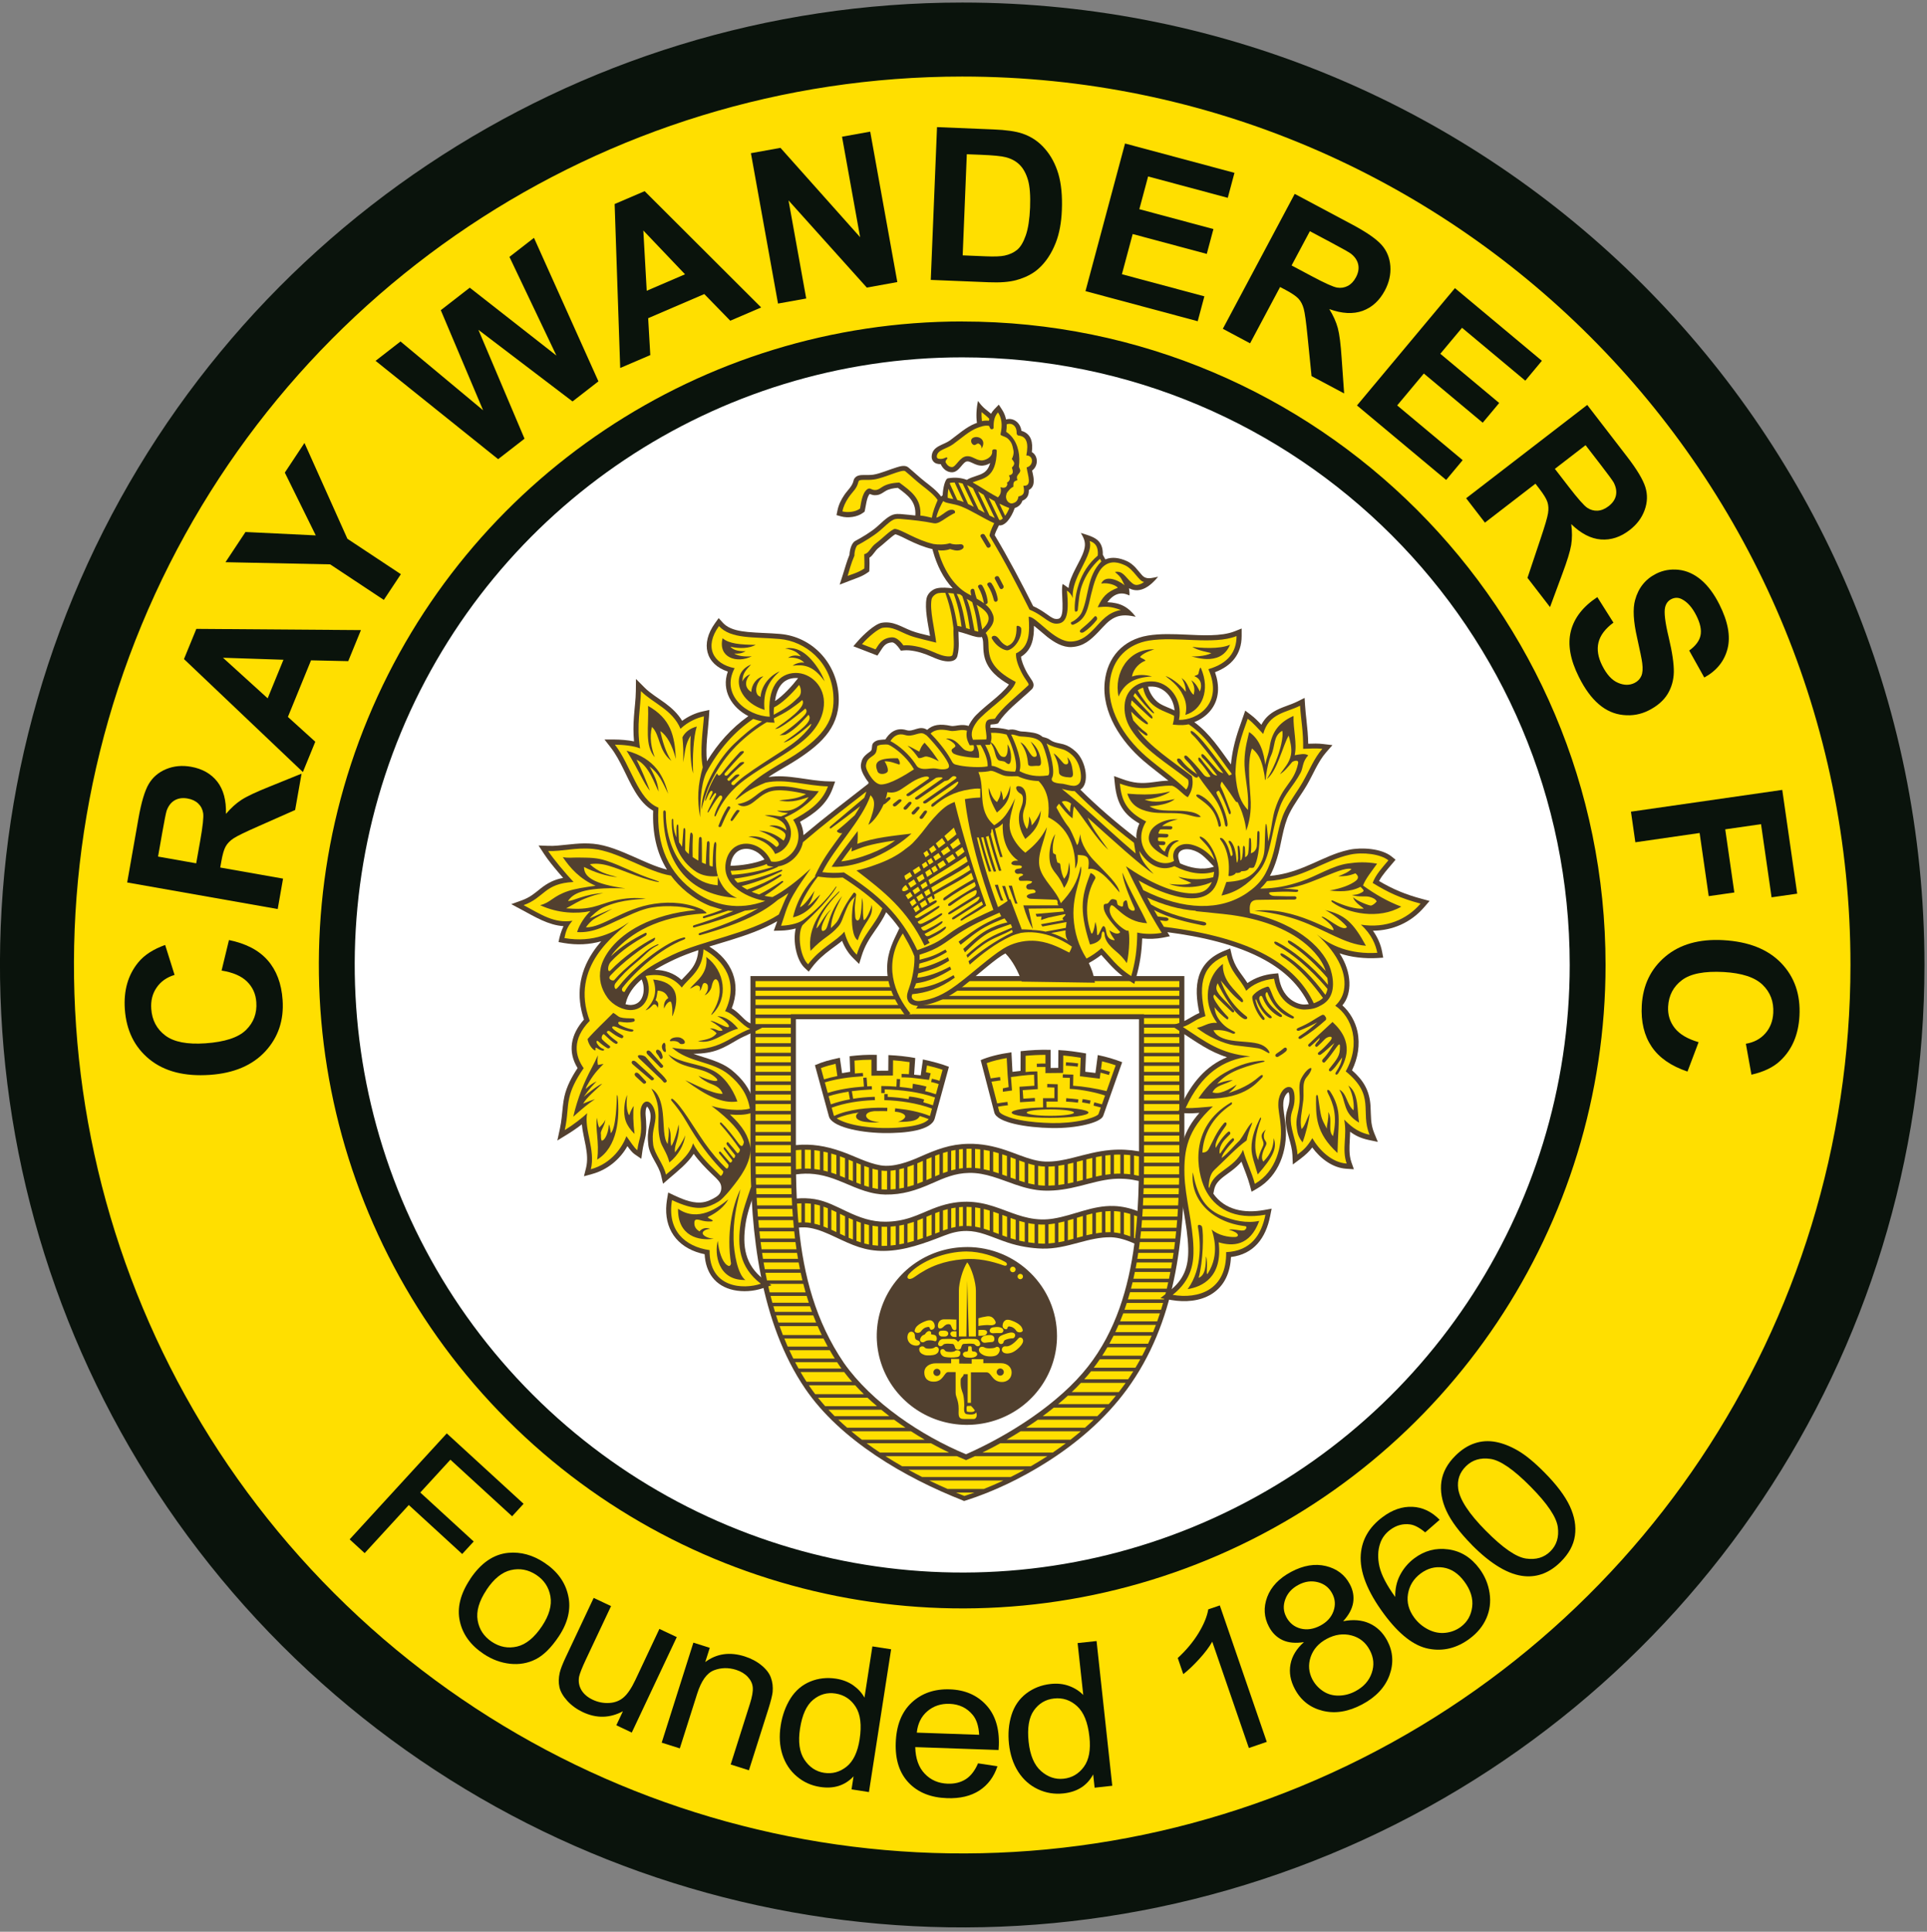 <?xml version="1.0" encoding="UTF-8"?>
<svg id="Layer_2" data-name="Layer 2" xmlns="http://www.w3.org/2000/svg" xmlns:xlink="http://www.w3.org/1999/xlink" viewBox="0 0 425.76 426.72">
  <rect x="0" y="0" width="425.76" height="426.72" fill="#808080" stroke="none"/>
  <defs>
    <style>
      .cls-1 {
        clip-path: url(#clippath);
      }

      .cls-2 {
        fill: none;
      }

      .cls-2, .cls-3, .cls-4, .cls-5, .cls-6, .cls-7 {
        stroke-width: 0px;
      }

      .cls-3 {
        fill: #0a130c;
      }

      .cls-3, .cls-4, .cls-5, .cls-6, .cls-7 {
        fill-rule: evenodd;
      }

      .cls-4 {
        fill: #52402f;
      }

      .cls-5 {
        fill: #51402f;
      }

      .cls-6 {
        fill: #ffdf00;
      }

      .cls-7 {
        fill: #fff;
      }
    </style>
    <clipPath id="clippath">
      <rect class="cls-2" width="425.76" height="426.72"/>
    </clipPath>
  </defs>
  <g id="Layer_1-2" data-name="Layer 1">
    <g>
      <g class="cls-1">
        <path class="cls-3" d="m212.6.56c117.41,0,212.6,95.18,212.6,212.6,0,85.99-51.8,163.51-131.24,196.42-79.44,32.91-170.89,14.71-231.69-46.09C1.46,302.69-16.72,211.25,16.18,131.81,49.09,52.36,126.61.56,212.6.56h0Z"/>
      </g>
      <path class="cls-6" d="m212.6,16.91c108.39,0,196.25,87.87,196.25,196.25,0,79.38-47.82,150.94-121.15,181.32-73.34,30.38-157.75,13.59-213.88-42.54C17.7,295.81.91,211.4,31.28,138.06,61.66,64.72,133.22,16.91,212.6,16.91h0Z"/>
      <path class="cls-3" d="m212.6,71.02c78.5,0,142.14,63.64,142.14,142.14,0,57.49-34.63,109.32-87.75,131.32-53.12,22-114.26,9.84-154.91-30.81-40.65-40.65-52.81-101.79-30.81-154.91,22-53.12,73.83-87.75,131.32-87.75h0Z"/>
      <path class="cls-7" d="m212.6,78.94c74.13,0,134.22,60.09,134.22,134.22,0,54.29-32.7,103.23-82.86,124-50.15,20.77-107.88,9.29-146.27-29.09-38.39-38.39-49.87-96.12-29.1-146.27,20.78-50.16,69.72-82.86,124-82.86h0Z"/>
      <path class="cls-3" d="m48.96,214.39l1.63-6.73c3.75.76,6.59,2.24,8.55,4.47,1.95,2.22,3.05,5.14,3.3,8.76.31,4.47-.96,8.25-3.81,11.35-2.86,3.09-6.94,4.83-12.23,5.2-5.61.39-10.06-.75-13.37-3.43-3.3-2.68-5.12-6.37-5.45-11.09-.28-4.12.7-7.55,2.95-10.3,1.33-1.64,3.32-2.93,5.96-3.88l2.08,6.62c-1.72.52-3.04,1.44-3.96,2.79-.93,1.33-1.32,2.91-1.19,4.71.17,2.5,1.21,4.46,3.11,5.89,1.9,1.43,4.85,2,8.87,1.72,4.26-.3,7.24-1.27,8.94-2.93,1.7-1.66,2.47-3.71,2.29-6.16-.12-1.81-.8-3.32-2.05-4.55-1.23-1.22-3.11-2.03-5.62-2.43h0Z"/>
      <path class="cls-3" d="m61.36,200.81l-33.26-5.87,2.49-14.14c.63-3.55,1.38-6.08,2.26-7.59.88-1.5,2.17-2.61,3.86-3.31,1.7-.7,3.53-.87,5.5-.52,2.49.44,4.43,1.54,5.8,3.29,1.36,1.75,2,4.13,1.91,7.12,1.11-1.3,2.25-2.34,3.43-3.1,1.18-.77,3.2-1.72,6.07-2.87l7.21-2.92-1.42,8.03-8.09,3.58c-2.89,1.27-4.73,2.16-5.51,2.68-.79.52-1.36,1.11-1.74,1.78-.38.67-.7,1.77-.97,3.32l-.24,1.35,13.88,2.45-1.18,6.72Zm-18.01-10.1l.88-4.96c.57-3.22.79-5.26.66-6.11-.13-.85-.49-1.56-1.08-2.13-.59-.57-1.38-.95-2.38-1.12-1.12-.2-2.07-.05-2.87.42-.79.47-1.37,1.24-1.75,2.3-.16.53-.49,2.16-.97,4.88l-.92,5.23,8.43,1.49Z"/>
      <path class="cls-3" d="m79.75,139.18l-2.81,6.87-8.22-.18-5.11,12.5,6.05,5.48-2.74,6.7-26.27-24.96,2.73-6.67,36.38.27Zm-17.12,6.56l-13.36-.44,9.87,8.96,3.49-8.53Z"/>
      <path class="cls-3" d="m84.8,132.52l-11.85-7.85-23.13-.48,4.42-6.67,15.53.75-6.84-13.87,4.34-6.55,9.49,21.17,11.81,7.82-3.76,5.67Z"/>
      <path class="cls-3" d="m110.06,101.43l-27.08-21.72,5.51-4.28,18.25,15.2-9.35-22.11,6.4-4.97,19.15,15-10.38-21.8,5.42-4.21,14.24,31.7-5.72,4.44-20.8-15.82,10.19,24.05-5.84,4.53Z"/>
      <path class="cls-3" d="m168.17,67.92l-6.82,2.93-5.74-5.89-12.4,5.33.47,8.15-6.65,2.85-1.23-36.22,6.63-2.84,25.75,25.69Zm-16.81-7.32l-9.22-9.68.75,13.31,8.47-3.64Z"/>
      <path class="cls-3" d="m171.9,67.07l-5.99-33.23,6.53-1.18,17.6,19.74-4-22.2,6.23-1.12,5.99,33.23-6.74,1.22-17.3-19.26,3.91,21.67-6.24,1.12Z"/>
      <path class="cls-3" d="m207.04,28.08l12.45.51c2.8.11,4.93.42,6.39.91,1.95.66,3.61,1.77,4.95,3.32,1.36,1.54,2.36,3.41,3.01,5.59.64,2.19.9,4.86.77,8.03-.11,2.77-.56,5.16-1.33,7.14-.94,2.41-2.22,4.35-3.86,5.8-1.23,1.1-2.86,1.94-4.89,2.5-1.52.42-3.54.57-6.06.47l-12.82-.52,1.38-33.74Zm6.57,5.99l-.91,22.34,5.08.21c1.9.08,3.28.03,4.14-.15,1.11-.23,2.05-.66,2.81-1.28.76-.63,1.39-1.7,1.91-3.19.52-1.49.84-3.55.95-6.16.1-2.61-.05-4.61-.45-6.03-.41-1.42-1.01-2.54-1.8-3.35-.8-.82-1.83-1.39-3.09-1.72-.94-.26-2.8-.44-5.58-.55l-3.06-.12Z"/>
      <path class="cls-3" d="m239.83,64.32l8.74-32.62,24.18,6.48-1.48,5.52-17.6-4.72-1.94,7.23,16.37,4.39-1.47,5.49-16.37-4.39-2.38,8.88,18.22,4.88-1.47,5.5-24.8-6.65Z"/>
      <path class="cls-3" d="m270.18,72.63l15.88-29.8,12.67,6.75c3.18,1.7,5.35,3.2,6.51,4.5,1.16,1.3,1.81,2.87,1.95,4.7.13,1.84-.27,3.62-1.21,5.39-1.19,2.23-2.83,3.74-4.92,4.5-2.08.75-4.55.63-7.36-.39.9,1.46,1.53,2.86,1.89,4.22.36,1.36.64,3.58.84,6.66l.55,7.75-7.2-3.83-.89-8.81c-.31-3.14-.59-5.16-.84-6.07s-.63-1.64-1.15-2.21c-.52-.56-1.47-1.21-2.86-1.95l-1.21-.64-6.63,12.44-6.02-3.21Zm15.19-13.99l4.45,2.37c2.89,1.54,4.75,2.38,5.61,2.52.84.14,1.63.01,2.36-.37.72-.38,1.33-1.01,1.8-1.91.54-1.01.69-1.96.49-2.86-.21-.9-.75-1.7-1.64-2.38-.45-.32-1.9-1.14-4.34-2.44l-4.69-2.5-4.03,7.55Z"/>
      <path class="cls-3" d="m299.81,89.57l21.65-25.92,19.21,16.05-3.66,4.39-13.98-11.68-4.8,5.74,13.01,10.87-3.64,4.36-13.01-10.87-5.89,7.05,14.47,12.09-3.65,4.37-19.71-16.46Z"/>
      <path class="cls-3" d="m323.94,110.06l26.75-20.61,8.76,11.37c2.2,2.85,3.56,5.12,4.08,6.78.52,1.67.47,3.36-.16,5.09-.63,1.73-1.73,3.19-3.32,4.41-2.01,1.55-4.12,2.24-6.34,2.07-2.21-.17-4.4-1.3-6.55-3.39.22,1.7.21,3.24-.02,4.63-.23,1.39-.89,3.52-1.97,6.41l-2.7,7.29-4.98-6.46,2.81-8.4c1.01-2.99,1.59-4.95,1.73-5.88.15-.92.1-1.75-.14-2.48-.24-.73-.84-1.7-1.8-2.95l-.84-1.09-11.16,8.6-4.17-5.41Zm19.6-6.49l3.08,3.99c2,2.59,3.35,4.12,4.07,4.61.71.47,1.48.69,2.3.64.81-.05,1.62-.38,2.43-1,.9-.7,1.44-1.5,1.62-2.4.18-.91,0-1.86-.52-2.85-.28-.48-1.26-1.82-2.95-4.01l-3.25-4.21-6.78,5.23Z"/>
      <path class="cls-3" d="m352.92,131.9l3.56,5.64c-1.82,1.35-2.92,2.81-3.3,4.38-.38,1.55-.11,3.26.82,5.11.98,1.96,2.14,3.23,3.48,3.8,1.33.58,2.55.59,3.66.04.72-.36,1.21-.88,1.5-1.55.3-.67.36-1.62.2-2.85-.1-.84-.49-2.68-1.12-5.54-.84-3.67-.99-6.47-.46-8.37.73-2.69,2.28-4.63,4.67-5.83,1.54-.77,3.19-1.05,4.97-.86,1.77.2,3.43.95,4.95,2.23,1.52,1.29,2.86,3.09,4.03,5.41,1.91,3.79,2.51,7.05,1.81,9.8-.71,2.75-2.41,4.87-5.14,6.36l-3.33-5.96c1.43-1.04,2.26-2.16,2.5-3.35.25-1.2-.06-2.66-.92-4.37-.89-1.77-1.95-2.98-3.18-3.61-.79-.42-1.57-.42-2.35-.03-.72.36-1.18.97-1.38,1.83-.26,1.09,0,3.3.8,6.61.79,3.32,1.16,5.88,1.13,7.67-.04,1.8-.5,3.42-1.39,4.88-.9,1.45-2.3,2.66-4.2,3.61-1.73.87-3.59,1.21-5.58,1-2-.2-3.8-1-5.41-2.39-1.62-1.38-3.09-3.39-4.4-6.02-1.91-3.81-2.51-7.18-1.77-10.12.74-2.93,2.69-5.44,5.87-7.53h0Z"/>
      <path class="cls-3" d="m360.35,179.3l33.43-4.81,3.3,22.92-5.66.81-2.33-16.16-7.91,1.14,2.01,13.95-5.66.81-2.01-13.95-14.2,2.05-.97-6.75Z"/>
      <path class="cls-3" d="m375.29,230.23l-2.45,6.48c-3.62-1.22-6.27-3.05-7.92-5.5-1.65-2.45-2.38-5.49-2.18-9.11.25-4.48,1.98-8.07,5.2-10.79,3.22-2.71,7.49-3.92,12.78-3.63,5.61.31,9.89,2.01,12.84,5.08,2.94,3.07,4.28,6.96,4.02,11.69-.23,4.12-1.63,7.41-4.21,9.84-1.52,1.46-3.66,2.49-6.4,3.11l-1.23-6.83c1.77-.3,3.2-1.05,4.28-2.27,1.08-1.21,1.67-2.72,1.77-4.52.14-2.5-.64-4.58-2.36-6.24-1.7-1.65-4.57-2.59-8.59-2.82-4.26-.23-7.34.36-9.23,1.8-1.9,1.43-2.91,3.37-3.05,5.82-.1,1.82.39,3.4,1.47,4.77,1.08,1.37,2.84,2.4,5.27,3.11h0Z"/>
      <path class="cls-3" d="m77.25,340.05l21.46-23.41,16.97,15.55-2.53,2.76-13.64-12.5-6.65,7.25,11.8,10.82-2.54,2.76-11.8-10.82-9.75,10.63-3.33-3.05Z"/>
      <path class="cls-3" d="m103.87,348.83c2.37-3.57,5.2-5.51,8.48-5.81,2.73-.24,5.37.48,7.94,2.19,2.85,1.89,4.61,4.31,5.25,7.26.66,2.94-.04,5.94-2.07,9-1.66,2.49-3.36,4.18-5.1,5.06-1.75.89-3.65,1.22-5.69,1-2.06-.23-3.98-.95-5.79-2.15-2.9-1.93-4.67-4.34-5.3-7.27-.64-2.92.12-6.01,2.29-9.27h0Zm3.61,2.4c-1.64,2.47-2.29,4.71-1.95,6.7.34,2,1.39,3.59,3.14,4.75,1.75,1.16,3.61,1.51,5.59,1.04,1.97-.47,3.8-1.97,5.49-4.5,1.59-2.39,2.21-4.59,1.86-6.59-.35-2-1.39-3.58-3.12-4.73-1.75-1.16-3.62-1.52-5.59-1.07-1.97.45-3.78,1.91-5.42,4.38h0Z"/>
      <path class="cls-3" d="m136.17,381.12l1.46-3.1c-2.9,1.55-5.85,1.61-8.88.18-1.33-.63-2.48-1.46-3.41-2.48-.93-1.02-1.51-2.03-1.73-3.01-.23-1-.2-2.06.06-3.21.18-.78.62-1.93,1.34-3.45l6.16-13.07,3.84,1.81-5.51,11.69c-.88,1.87-1.39,3.16-1.55,3.89-.19,1.06-.03,2.03.49,2.94.54.91,1.38,1.63,2.53,2.17,1.15.54,2.35.78,3.62.71,1.27-.07,2.34-.49,3.2-1.24.87-.75,1.73-2.03,2.58-3.82l5.32-11.3,3.84,1.81-9.94,21.09-3.43-1.62Z"/>
      <path class="cls-3" d="m146.2,384.95l7-22.09,3.62,1.15-1,3.14c2.52-1.88,5.42-2.29,8.71-1.25,1.43.46,2.67,1.11,3.71,1.97,1.05.86,1.75,1.77,2.09,2.74.36.96.48,2.02.38,3.16-.08.74-.39,1.98-.93,3.71l-4.31,13.58-4.03-1.28,4.26-13.44c.48-1.52.69-2.71.62-3.57-.07-.85-.44-1.63-1.09-2.33-.66-.71-1.52-1.23-2.59-1.57-1.71-.54-3.35-.5-4.92.11-1.57.62-2.79,2.34-3.69,5.18l-3.83,12.06-4.02-1.27Z"/>
      <path class="cls-3" d="m188.14,395.29l.45-2.89c-1.91,2.03-4.37,2.81-7.39,2.34-1.96-.3-3.68-1.08-5.16-2.34-1.49-1.25-2.54-2.86-3.17-4.8-.62-1.94-.75-4.07-.38-6.42.35-2.27,1.09-4.28,2.18-6.02,1.11-1.73,2.55-2.96,4.34-3.7,1.79-.74,3.69-.95,5.71-.64,1.47.23,2.75.73,3.81,1.48,1.07.76,1.89,1.66,2.47,2.71l1.75-11.32,4.14.64-4.9,31.54-3.86-.6Zm-11.38-13.45c-.45,2.93-.13,5.22.97,6.88,1.1,1.65,2.55,2.62,4.36,2.9,1.82.28,3.47-.18,4.95-1.36,1.48-1.18,2.45-3.2,2.89-6.04.48-3.13.19-5.52-.87-7.18-1.07-1.67-2.55-2.64-4.45-2.94-1.84-.29-3.5.18-4.96,1.39-1.46,1.21-2.42,3.33-2.89,6.36h0Z"/>
      <path class="cls-3" d="m216.07,389.52l4.31.65c-.77,2.33-2.09,4.11-3.98,5.35-1.89,1.23-4.27,1.8-7.14,1.7-3.61-.12-6.44-1.26-8.48-3.4-2.05-2.14-3-5.09-2.87-8.82.13-3.87,1.31-6.84,3.52-8.9,2.22-2.06,5.03-3.04,8.44-2.92,3.3.11,5.97,1.26,7.98,3.42,2.02,2.16,2.97,5.15,2.84,8.94,0,.23-.03.58-.06,1.04l-18.41-.64c.06,2.53.77,4.5,2.1,5.88,1.33,1.4,3.02,2.13,5.09,2.2,1.53.05,2.85-.28,3.97-.99,1.11-.71,2.01-1.88,2.71-3.5h0Zm-13.52-6.78l13.79.48c-.11-1.93-.59-3.41-1.43-4.4-1.28-1.55-2.98-2.36-5.1-2.44-1.92-.07-3.56.48-4.91,1.63-1.35,1.15-2.13,2.73-2.34,4.73h0Z"/>
      <path class="cls-3" d="m241.85,394.9l-.32-2.93c-1.32,2.47-3.52,3.87-6.58,4.2-1.98.21-3.86-.09-5.63-.93-1.77-.83-3.22-2.11-4.34-3.84-1.11-1.73-1.79-3.77-2.05-6.14-.25-2.31-.06-4.45.56-6.43.62-1.97,1.71-3.55,3.25-4.73,1.55-1.18,3.35-1.89,5.4-2.11,1.5-.16,2.86-.01,4.09.45,1.24.46,2.27,1.12,3.11,1.99l-1.25-11.47,4.19-.45,3.47,31.97-3.91.43Zm-14.58-10.11c.32,2.97,1.24,5.12,2.74,6.44,1.5,1.32,3.16,1.89,5,1.69,1.84-.2,3.33-1.08,4.46-2.62,1.13-1.54,1.55-3.75,1.23-6.64-.34-3.17-1.25-5.42-2.72-6.76-1.47-1.35-3.17-1.91-5.09-1.7-1.87.2-3.36,1.09-4.46,2.64-1.1,1.56-1.49,3.88-1.16,6.94h0Z"/>
      <path class="cls-3" d="m279.89,384.78l-3.96,1.36-8.09-23.49c-.66,1.18-1.62,2.45-2.88,3.83-1.26,1.38-2.43,2.5-3.52,3.34l-1.22-3.56c1.88-1.73,3.41-3.57,4.6-5.52,1.18-1.95,1.89-3.69,2.14-5.23l2.55-.87,10.38,30.15Z"/>
      <path class="cls-3" d="m288.12,362.74c-1.86.3-3.43.16-4.72-.43-1.28-.59-2.3-1.57-3.03-2.96-1.11-2.09-1.24-4.27-.39-6.56.86-2.28,2.62-4.14,5.3-5.57,2.7-1.43,5.25-1.86,7.67-1.28,2.41.59,4.18,1.92,5.29,4.02.71,1.33.95,2.68.73,4.07-.23,1.39-.96,2.75-2.21,4.1,2.19-.43,4.13-.28,5.81.48,1.66.75,2.97,2.02,3.92,3.79,1.31,2.46,1.47,5.02.5,7.68-.98,2.66-2.99,4.81-6.04,6.43-3.04,1.62-5.94,2.09-8.7,1.41-2.76-.68-4.81-2.28-6.15-4.79-1-1.87-1.32-3.7-.97-5.51.34-1.8,1.34-3.43,2.98-4.89h0Zm-3.94-5.57c.72,1.36,1.79,2.22,3.18,2.58,1.4.36,2.86.14,4.36-.65,1.46-.78,2.43-1.84,2.91-3.2.48-1.36.38-2.65-.28-3.89-.69-1.3-1.74-2.13-3.17-2.5-1.43-.37-2.86-.18-4.3.59-1.45.77-2.41,1.84-2.91,3.21-.5,1.37-.42,2.66.22,3.86h0Zm5.84,13.91c.54,1,1.31,1.84,2.32,2.51,1.01.67,2.16.99,3.45.97,1.29-.02,2.51-.34,3.67-.96,1.81-.96,3.02-2.3,3.61-4.02.6-1.71.46-3.4-.43-5.07-.9-1.7-2.25-2.78-4.06-3.25-1.8-.46-3.62-.21-5.45.77-1.78.95-2.96,2.28-3.55,4-.58,1.73-.44,3.41.43,5.05h0Z"/>
      <path class="cls-3" d="m318.09,335.72l-3.2,2.79c-1.23-1.03-2.34-1.62-3.31-1.76-1.6-.22-3.07.18-4.42,1.19-1.09.81-1.82,1.81-2.22,3-.53,1.53-.58,3.24-.16,5.11.43,1.86,1.59,4.11,3.49,6.73-.04-1.79.31-3.41,1.08-4.87.76-1.45,1.8-2.67,3.1-3.65,2.27-1.71,4.78-2.38,7.54-2,2.76.37,5.05,1.79,6.89,4.27,1.21,1.64,1.95,3.43,2.24,5.4.29,1.96.05,3.81-.71,5.54-.76,1.73-1.97,3.22-3.64,4.47-2.84,2.13-5.88,2.9-9.12,2.27-3.24-.61-6.52-3.16-9.85-7.65-3.72-5.02-5.43-9.41-5.14-13.18.25-3.28,1.84-6.02,4.77-8.22,2.17-1.64,4.39-2.4,6.64-2.3,2.24.1,4.25,1.06,6.02,2.87h0Zm-5.61,21.64c.82,1.1,1.85,1.97,3.09,2.6,1.24.63,2.5.87,3.79.73,1.29-.14,2.43-.59,3.41-1.32,1.44-1.08,2.27-2.55,2.5-4.41.23-1.87-.35-3.73-1.73-5.59-1.33-1.8-2.89-2.83-4.68-3.1-1.79-.27-3.45.18-5,1.34-1.54,1.16-2.46,2.65-2.77,4.49-.31,1.84.16,3.6,1.4,5.27h0Z"/>
      <path class="cls-3" d="m325.18,341.24c-2.69-2.72-4.55-5.21-5.59-7.46-1.04-2.25-1.41-4.42-1.12-6.49.3-2.07,1.34-4,3.14-5.77,1.33-1.31,2.74-2.21,4.23-2.7,1.49-.5,3.02-.59,4.6-.3,1.58.29,3.21.93,4.91,1.91,1.7.98,3.68,2.6,5.93,4.88,2.67,2.7,4.52,5.17,5.57,7.42,1.04,2.25,1.42,4.41,1.12,6.49-.29,2.08-1.34,4.01-3.15,5.8-2.38,2.36-5.03,3.41-7.96,3.16-3.52-.3-7.42-2.62-11.69-6.93h0Zm3.12-3.08c3.73,3.78,6.69,5.82,8.88,6.13,2.18.31,3.97-.21,5.36-1.59,1.4-1.38,1.94-3.17,1.65-5.36-.29-2.19-2.29-5.18-6.02-8.94-3.74-3.79-6.71-5.83-8.89-6.13-2.18-.31-3.98.23-5.39,1.63-1.4,1.38-1.96,3.03-1.71,4.95.34,2.43,2.38,5.54,6.11,9.31h0Z"/>
      <path class="cls-5" d="m212.66,331.42c-12.64-4.96-26.98-13.25-34.77-24.68-9.95-14.61-12.08-34.55-12.08-51.77v-39.35h95.87v40.58c0,17.67-1.93,36-12.67,50.68-4.79,6.55-11.14,11.98-18,16.28-5.39,3.39-11.52,6.36-17.61,8.29l-.38.12-.37-.14Z"/>
      <path class="cls-6" d="m166.93,216.73h93.64v1.34h-93.64v-1.34Zm93.64,2.12v1.14h-93.64v-1.14h93.64Zm0,1.92v1.23h-93.64v-1.23h93.64Zm0,2.02v1.32h-7.8v-.07h-78.04v.07h-7.8v-1.32h93.64Zm0,2.11v1.32h-7.8v-1.32h7.8Zm-85.84,1.32h-7.8v-1.32h7.8v1.32Zm85.84.79v1.32h-7.8v-1.32h7.8Zm-85.84,1.32h-7.8v-1.32h7.8v1.32Zm85.84.79v1.32h-7.8v-1.32h7.8Zm-85.84,1.32h-7.8v-1.32h7.8v1.32Zm85.84.79v1.32h-7.8v-1.32h7.8Zm-85.84,1.32h-7.8v-1.32h7.8v1.32Zm85.84.79v1.32h-7.8v-1.32h7.8Zm-85.84,1.32h-7.8v-1.32h7.8v1.32Zm85.84.79v1.32h-7.8v-1.32h7.8Zm-85.84,1.32h-7.8v-1.32h7.8v1.32Zm85.84.79v1.32h-7.8v-1.32h7.8Zm-85.84,1.32h-7.8v-1.32h7.8v1.32Zm85.84.79v1.32h-7.8v-1.32h7.8Zm-85.84,1.32h-7.8v-1.32h7.8v1.32Zm85.84.79v1.32h-7.8v-1.32h7.8Zm-85.84,1.32h-7.8v-1.32h7.8v1.32Zm85.84.79v1.5h-7.8v-1.5h7.8Zm-85.84,1.5h-7.8v-1.5h7.8v1.5Zm85.84.79v1.41h-7.8v-1.41h7.8Zm-85.84,1.41h-7.8v-1.41h7.8v1.41Zm85.84.79v1.68h-7.8v-1.68h7.8Zm-85.84,1.68h-7.8v-1.68h7.8v1.68Zm85.84.79v1.32h-7.8v-1.32h7.8Zm-85.84,1.32h-7.8v-1.32h7.8v1.32Zm85.84.79v1.68h-7.8v-1.68h7.8Zm-85.84,1.68h-7.8v-1.68h7.8v1.68Zm85.84.79v1.41h-7.8v-.58s0-.82,0-.82h7.8Zm-85.83,1.41h-7.8c0-.47,0-.94,0-1.41h7.8c0,.47,0,.94,0,1.41h0Zm85.83.79c0,.59-.01,1.19-.02,1.77h-7.8c0-.59.01-1.18.02-1.77h7.8Zm-85.8,1.77h-7.79c-.01-.59-.02-1.18-.03-1.77h7.8c0,.59.01,1.18.02,1.77h0Zm85.76.79c-.01.5-.02,1-.04,1.5h-7.79c.02-.5.02-1,.03-1.5h7.8Zm-85.71,1.5h-7.77c-.02-.5-.03-1-.05-1.5h7.78c.01.5.02,1,.04,1.5h0Zm85.65.79c-.02.44-.03.88-.05,1.32h-7.79c.02-.44.03-.88.05-1.32h7.79Zm-85.58,1.32h-7.75c-.02-.44-.04-.88-.06-1.32h7.76c.01.44.03.88.05,1.32h0Zm85.5.79c-.03.56-.05,1.12-.09,1.68h-7.78c.03-.56.06-1.12.08-1.68h7.79Zm-85.38,1.68h-7.73c-.03-.56-.07-1.12-.1-1.68h7.75c.03.56.06,1.12.09,1.68h0Zm85.25.79c-.04.57-.07,1.12-.11,1.68h-7.77c.04-.56.08-1.12.11-1.68h7.78Zm-85.08,1.68h-7.71c-.05-.56-.09-1.12-.13-1.68h7.72c.04.56.07,1.12.12,1.68h0Zm84.91.79c-.05.57-.09,1.12-.14,1.68h-7.77c.05-.56.1-1.12.14-1.68h7.77Zm-84.69,1.68h-7.7c-.06-.56-.11-1.12-.16-1.68h7.71c.05.56.1,1.12.15,1.68h0Zm84.47.79c-.05.54-.11,1.07-.17,1.59h-7.78c.06-.53.12-1.06.18-1.59h7.77Zm-84.21,1.59h-7.7c-.06-.53-.12-1.06-.18-1.59h7.7c.05.54.12,1.06.18,1.59h0Zm83.95.79c-.06.54-.13,1.07-.2,1.59h-7.79c.08-.53.15-1.06.21-1.59h7.78Zm-83.63,1.59h-7.71c-.07-.53-.14-1.06-.21-1.59h7.7c.07.53.15,1.06.22,1.59h0Zm83.31.79c-.06.44-.13.88-.2,1.32h-7.81c.08-.44.15-.88.21-1.32h7.79Zm-82.97,1.32h-7.74c-.07-.43-.14-.88-.2-1.32h7.72c.07.44.14.88.22,1.32h0Zm82.65.79c-.07.44-.15.88-.23,1.32h-7.83c.08-.44.16-.88.24-1.32h7.82Zm-82.22,1.5h-7.77c-.09-.5-.18-1-.27-1.5h7.75c.09.5.19,1,.29,1.5h0Zm81.84.6c-.1.5-.19,1-.3,1.5h-7.87c.11-.5.22-1,.32-1.5h7.84Zm-81.29,1.86h-7.84c-.12-.55-.23-1.12-.34-1.68h7.79c.12.56.25,1.12.38,1.68h0Zm80.82.42c-.1.47-.21.95-.32,1.41h-7.92c.12-.47.24-.94.36-1.41h7.88Zm-8.45,2.2h7.94c-.13.54-.27,1.07-.42,1.59h-7.99c.16-.53.32-1.06.47-1.59h0Zm-70.97,2.32h-8.05c-.14-.49-.27-.99-.39-1.5h7.97c.15.5.3,1,.47,1.5h0Zm-.7-2.29h-7.94c-.15-.61-.29-1.24-.43-1.87h7.86c.16.63.33,1.25.5,1.87h0Zm78.98,2.34c-.14.5-.29,1.01-.45,1.5h-8.08c.18-.5.35-1,.51-1.5h8.02Zm-77.58,1.96h-8.17c-.12-.41-.24-.82-.36-1.23h8.09c.14.41.28.82.44,1.23h0Zm76.88.33c-.19.6-.4,1.19-.6,1.77h-8.2c.24-.59.47-1.18.7-1.77h8.11Zm-75.95,2.05h-8.34c-.18-.52-.35-1.05-.52-1.59h8.22c.21.54.42,1.07.64,1.59h0Zm75.06.51c-.2.54-.41,1.07-.62,1.59h-8.35c.25-.53.49-1.06.72-1.59h8.25Zm-73.83,2.23h-8.59c-.25-.64-.49-1.29-.72-1.96h8.41c.28.66.59,1.31.9,1.96h0Zm72.89.15c-.25.6-.51,1.19-.78,1.77h-8.56c.32-.59.63-1.18.93-1.77h8.41Zm-71.56,2.41h-8.85c-.26-.59-.5-1.18-.75-1.78h8.66c.3.6.61,1.19.93,1.78h0Zm70.41.15c-.3.63-.61,1.25-.94,1.86h-8.83c.39-.61.78-1.23,1.14-1.86h8.63Zm-68.85,2.5h-9.17c-.31-.61-.6-1.23-.89-1.86h8.94c.36.62.73,1.25,1.12,1.86h0Zm67.49.15c-.34.63-.7,1.25-1.07,1.87h-9.21c.46-.61.91-1.23,1.34-1.87h8.93Zm-66.02,2.05h-9.48c-.26-.47-.51-.93-.76-1.41h9.27c.19.29.39.59.59.88.12.18.25.35.38.53h0Zm64.48.6c-.37.6-.75,1.19-1.15,1.77h-9.69c.53-.59,1.04-1.18,1.51-1.77h9.34Zm-11.57,2.56h9.88c-.19.27-.38.54-.58.8-.31.42-.62.84-.94,1.24h-10.4c.72-.68,1.4-1.36,2.04-2.05h0Zm-2.89,2.83h10.62c-.52.64-1.04,1.26-1.59,1.87h-11.18c.74-.62,1.46-1.24,2.15-1.87h0Zm-42.17,2.32h-11.45c-.54-.61-1.07-1.23-1.58-1.86h10.94c.68.64,1.37,1.26,2.09,1.86h0Zm-2.91-2.65h-10.74c-.45-.59-.88-1.19-1.3-1.8l-.1-.16h10.25c.61.66,1.24,1.32,1.89,1.96h0Zm-2.6-2.75h-10.07c-.45-.7-.89-1.41-1.31-2.14h9.63c.55.73,1.14,1.44,1.75,2.14h0Zm56,5.73c-.59.64-1.19,1.26-1.8,1.87h-12.07c.83-.61,1.64-1.23,2.43-1.87h11.43Zm-47.77,1.87h-12.08c-.46-.46-.92-.93-1.37-1.41h11.67c.59.48,1.18.95,1.78,1.41h0Zm45.17.79c-.64.61-1.28,1.2-1.94,1.77h-13.02c.89-.58,1.76-1.17,2.61-1.77h12.35Zm-41.58,1.77h-12.9c-.66-.57-1.32-1.17-1.96-1.77h12.32c.84.61,1.68,1.2,2.53,1.77h0Zm38.73.79c-.75.64-1.52,1.26-2.29,1.86h-14.12c1.04-.6,2.07-1.22,3.09-1.86h13.33Zm-34.49,1.86h-13.89c-.79-.6-1.57-1.22-2.33-1.86h13.18c1.01.65,2.03,1.27,3.04,1.86h0Zm31.16.79c-.96.71-1.92,1.39-2.88,2.05h-15.54c1.32-.65,2.64-1.33,3.94-2.05h14.49Zm-25.79,2.05h-15.27c-.98-.65-1.97-1.34-2.94-2.05h14.23c1.35.74,2.68,1.42,3.98,2.05h0Zm21.72.79c-1.22.79-2.44,1.53-3.65,2.23h-28.44c-1.22-.7-2.45-1.44-3.69-2.23h15.76c.7.31,1.39.6,2.06.88.66-.29,1.31-.58,1.96-.88h16Zm-5.05,3.01c-1.03.56-2.05,1.09-3.05,1.59h-19.58c-.98-.5-1.99-1.03-3.01-1.59h25.64Zm-4.68,2.38c-1.5.7-2.94,1.32-4.31,1.86h-8c-1.25-.55-2.62-1.17-4.05-1.86h16.36Zm-6.39,2.65c-.77.28-1.51.53-2.22.75-.57-.23-1.2-.48-1.86-.75h4.08Z"/>
      <path class="cls-7" d="m213.43,321.25c9.55-4.21,20.56-11.21,26.96-19.38,6.12-7.8,8.96-17.35,10.25-27.16-1.67-.78-3.55-1.34-5.05-1.39-2.5-.08-4.93.56-7.32,1.2-2.64.71-5.23,1.38-7.99,1.3-2.5-.07-5.15-.52-7.53-1.3-1.75-.57-3.44-1.31-5.19-1.88-1.31-.43-2.61-.71-3.98-.72-1.8-.01-3.35.4-5.02,1.05-4.2,1.65-8.68,3.32-13.24,3.36-4.21.04-6.98-1.28-10.68-3.02-1.84-.86-3.7-1.72-5.72-2.07-.76-.13-1.58-.14-2.41-.07,1.06,10.56,3.67,20.69,9.95,29.91,6.17,8.77,17.14,16.09,26.98,20.17h0Zm37.9-53.72c.14-2.23.23-4.45.27-6.65-1.85-.43-3.73-.6-5.7-.44-2.48.21-4.88.94-7.28,1.54-2.63.66-5.19,1.12-7.91,1.03-2.22-.07-4.3-.63-6.39-1.34-3.36-1.15-6.57-2.64-10.21-2.57-3.15.06-5.46,1.1-8.28,2.34-3.44,1.52-6.41,2.49-10.23,2.44-.7-.01-1.41-.08-2.1-.2-3.36-.56-6.27-2.23-9.44-3.34-2.84-1-5.39-1.31-8.18-.91.03,1.78.08,3.56.16,5.32,1.32-.1,2.65-.07,3.95.14,2.67.46,4.78,1.64,7.19,2.77,2.76,1.29,5.34,2.25,8.44,2.22,1.96-.01,3.8-.32,5.66-.94,1.68-.56,3.28-1.33,4.93-1.98,2.44-.95,4.78-1.51,7.41-1.5,2.05.02,3.99.41,5.94,1.04,3.63,1.18,6.61,2.77,10.54,2.88.88.02,1.76-.05,2.63-.19,4.57-.73,8.56-2.93,13.35-2.78,1.86.06,3.6.48,5.26,1.11h0Zm.32-13.21v-29.17h-75.8v27.81c3.4-.34,6.57.17,10.07,1.4,2.79.98,5.74,2.58,8.64,3.07,2.83.47,6.12-.75,8.67-1.88,3.67-1.62,6.67-2.81,10.76-2.88,2.87-.05,5.56.51,8.27,1.42,2.01.68,3.98,1.55,6.04,2.09.86.22,1.75.38,2.64.41,2.09.07,4.1-.33,6.11-.84,2.76-.7,5.45-1.47,8.31-1.71,2.15-.18,4.24-.07,6.29.29h0Z"/>
      <path class="cls-6" d="m175.84,254.08c.41-.04.81-.07,1.22-.09v4.2c-.4.03-.79.07-1.2.12-.01-1.11-.02-2.23-.02-3.34v-.89Zm75.78,5.66c.02-1.19.02-2.38.02-3.55v-.74c-.36-.07-.72-.12-1.08-.18v4.26c.35.06.7.13,1.06.21h0Zm-73.78-5.77c.44,0,.88.02,1.31.04v4.16c-.43-.03-.87-.04-1.31-.03v-4.18Zm2.09.11c.41.04.81.1,1.22.17v4.17c-.41-.07-.81-.13-1.22-.18v-4.16Zm2.01.32c.31.06.62.13.95.21v4.2c-.32-.09-.63-.17-.95-.24v-4.18Zm1.73.42c.37.1.75.22,1.12.34v4.27c-.12-.05-.25-.09-.38-.14-.25-.09-.5-.17-.75-.25v-4.22Zm1.91.61c.37.13.75.27,1.12.42v4.34c-.38-.16-.75-.31-1.12-.46v-4.3Zm1.91.74c.31.13.63.26.95.39v4.36c-.32-.13-.63-.26-.95-.39v-4.36Zm1.73.71c.31.13.63.26.95.38v4.35c-.32-.12-.63-.24-.95-.37v-4.36Zm1.73.68c.35.13.69.25,1.04.36v4.29c-.35-.1-.7-.21-1.04-.32v-4.32Zm1.82.61c.41.11.81.21,1.22.29v4.18c-.11-.01-.22-.03-.33-.05-.3-.05-.59-.11-.89-.18v-4.24Zm2,.42c.4.05.81.07,1.22.06v4.12h-.4c-.27,0-.54-.02-.82-.04v-4.14Zm2,.02c.38-.04.75-.08,1.13-.15v4.2c-.37.04-.74.07-1.13.09v-4.14Zm1.91-.31c.35-.08.7-.17,1.04-.26v4.33c-.34.07-.69.14-1.04.19v-4.26Zm1.82-.51c.48-.16.94-.32,1.4-.5v4.48c-.46.15-.93.29-1.4.41v-4.39Zm2.19-.82c.32-.13.64-.27.95-.41l.26-.12v4.58c-.41.16-.82.32-1.22.47v-4.52Zm2-.87c.38-.16.76-.32,1.13-.47v4.57l-.48.21c-.22.1-.43.19-.65.28v-4.59Zm1.92-.79c.32-.12.63-.24.95-.35v4.5c-.31.12-.62.26-.95.4v-4.54Zm1.73-.61c.34-.11.69-.21,1.04-.3v4.39c-.34.11-.69.24-1.04.36v-4.45Zm1.82-.49c.31-.07.62-.13.95-.18v4.29c-.32.07-.64.15-.95.23v-4.34Zm1.73-.3c.28-.04.56-.06.85-.09v4.23c-.29.03-.58.07-.85.11v-4.25Zm1.64-.13c.14,0,.29-.01.44-.01.23,0,.46,0,.69,0v4.21c-.2,0-.41,0-.61,0-.17,0-.34.01-.52.02v-4.21Zm1.91.02c.38.02.75.06,1.13.1v4.25c-.37-.06-.75-.1-1.13-.13v-4.22Zm1.91.2c.44.07.88.15,1.31.24v4.35c-.43-.11-.87-.21-1.31-.3v-4.28Zm2.09.42c.41.1.81.21,1.22.33v4.44c-.4-.13-.81-.27-1.22-.39v-4.38Zm2.01.58c.13.04.27.09.4.13.21.07.42.14.63.22v4.48c-.34-.12-.69-.25-1.04-.37v-4.46Zm1.82.64c.38.14.75.28,1.13.42v4.47c-.38-.13-.75-.27-1.13-.4v-4.48Zm1.91.71c.41.15.81.29,1.22.43v4.39c-.41-.11-.82-.24-1.22-.38v-4.44Zm2,.68c.26.08.52.15.78.22.21.05.42.11.62.15v4.28c-.47-.08-.94-.18-1.4-.3v-4.35Zm2.19.52c.49.08.98.13,1.47.15h.02v4.21h-.16c-.45-.02-.89-.06-1.33-.11v-4.25Zm2.28.15c.47,0,.94-.04,1.4-.08v4.22c-.46.04-.93.06-1.4.07v-4.21Zm2.19-.18c.44-.06.87-.13,1.31-.22v4.28c-.44.07-.87.14-1.31.19v-4.25Zm2.09-.38c.41-.09.81-.19,1.22-.29v4.33c-.41.09-.81.18-1.22.26v-4.3Zm2-.49l1.31-.34v4.35c-.32.08-.64.16-.95.24l-.36.09v-4.34Zm2.1-.54c.44-.11.87-.21,1.31-.31v4.32c-.44.1-.87.22-1.31.33v-4.34Zm2.1-.49c.43-.09.87-.17,1.31-.25v4.27c-.44.09-.88.18-1.31.28v-4.3Zm2.09-.36c.37-.05.75-.09,1.13-.12v4.23c-.38.04-.75.09-1.13.15v-4.25Zm1.91-.18c.47-.03.94-.04,1.4-.03v4.21c-.46,0-.93,0-1.4.04v-4.21Zm2.19-.01c.47.02.94.05,1.4.1v4.24c-.46-.06-.93-.1-1.4-.12v-4.21Z"/>
      <path class="cls-6" d="m176.1,265.87c.32-.02.64-.04.96-.05v4.21c-.22,0-.44.02-.66.04-.12-1.4-.22-2.79-.3-4.2h0Zm74.69,7.69c.19-1.62.34-3.24.46-4.87-.23-.09-.45-.17-.68-.25v5.02l.22.1Zm-72.94-7.75c.44.01.88.04,1.31.09v4.25h-.06c-.41-.08-.83-.12-1.25-.13v-4.21Zm2.09.21c.42.07.83.17,1.22.28v4.36c-.4-.13-.81-.25-1.22-.34v-4.3Zm2.01.53c.32.11.63.23.95.35v4.41c-.32-.13-.63-.25-.95-.37v-4.39Zm1.73.69c.38.17.75.34,1.12.52v4.41c-.38-.18-.75-.35-1.12-.52v-4.41Zm1.91.9c.36.18.73.36,1.11.54h.01v4.38c-.37-.17-.74-.34-1.12-.52v-4.4Zm1.91.9c.32.14.63.28.95.41v4.36c-.31-.12-.63-.26-.95-.4v-4.37Zm1.73.72c.31.12.63.24.95.34v4.34c-.32-.1-.63-.21-.95-.32v-4.36Zm1.73.59c.34.1.69.19,1.04.27v4.3c-.36-.07-.7-.15-1.04-.24v-4.33Zm1.82.42c.4.07.8.12,1.22.16v4.24c-.42-.03-.82-.07-1.22-.12v-4.28Zm2,.22c.27.01.55.01.83.01.13,0,.26,0,.39,0v4.2c-.24.01-.48.02-.72.02-.17,0-.34,0-.5,0v-4.22Zm2-.03c.38-.02.76-.06,1.13-.11v4.16c-.38.05-.75.1-1.13.13v-4.18Zm1.91-.22c.35-.06.69-.13,1.04-.21v4.15c-.35.07-.69.14-1.04.2v-4.14Zm1.82-.4c.36-.1.73-.21,1.09-.33.1-.04.21-.07.31-.1v4.22c-.46.13-.93.26-1.4.38v-4.16Zm2.19-.73c.41-.16.81-.32,1.22-.49v4.37c-.41.14-.81.27-1.22.4v-4.28Zm2-.82c.38-.16.75-.32,1.13-.48v4.5c-.38.14-.75.28-1.13.41v-4.43Zm1.92-.79c.32-.12.63-.24.95-.35v4.5c-.31.12-.63.24-.95.36v-4.51Zm1.73-.61c.35-.1.69-.2,1.04-.29v4.38c-.34.11-.68.23-1.04.36v-4.45Zm1.82-.46c.31-.06.62-.12.95-.16v4.27c-.32.06-.63.14-.95.22v-4.32Zm1.73-.26c.28-.03.57-.05.85-.06v4.21c-.29.01-.57.04-.85.08v-4.23Zm1.64-.07h.03c.37,0,.73.02,1.09.05v4.23c-.37-.04-.74-.06-1.12-.06h0v-4.21Zm1.91.12c.38.05.75.11,1.13.18v4.31c-.38-.09-.75-.17-1.13-.24v-4.25Zm1.91.35c.44.1.87.22,1.31.35v4.43c-.27-.09-.54-.19-.81-.27-.17-.05-.34-.11-.5-.16v-4.36Zm2.09.6c.42.14.82.29,1.22.43v4.5c-.41-.16-.81-.31-1.22-.46v-4.47Zm2.01.71l1.04.39v4.5c-.35-.12-.69-.25-1.04-.38v-4.51Zm1.82.68c.38.14.75.27,1.13.39v4.41c-.38-.1-.76-.21-1.13-.33v-4.47Zm1.91.64c.4.12.81.23,1.22.33v4.28c-.41-.07-.82-.16-1.22-.25v-4.35Zm2,.5c.45.09.92.16,1.4.21v4.2c-.47-.05-.93-.11-1.4-.18v-4.24Zm2.19.28c.21.01.42.02.64.03.29,0,.57,0,.86,0v4.21c-.2,0-.4,0-.61,0-.29,0-.58-.02-.89-.04v-4.19Zm2.28-.03c.47-.04.93-.1,1.4-.18v4.27c-.46.06-.93.11-1.4.15v-4.24Zm2.19-.33c.44-.09.87-.19,1.31-.3v4.34c-.43.1-.87.19-1.31.26v-4.3Zm2.09-.52c.41-.11.81-.23,1.22-.35v4.4c-.41.11-.81.21-1.22.32v-4.36Zm2-.59c.44-.13.88-.26,1.31-.39v4.46c-.44.11-.88.23-1.31.35v-4.42Zm2.1-.61c.43-.12.87-.23,1.31-.34v4.53c-.44.09-.88.19-1.31.29v-4.49Zm2.1-.5c.43-.09.87-.16,1.31-.22v4.6c-.44.04-.88.1-1.31.18v-4.55Zm2.09-.31c.38-.03.75-.05,1.13-.06v4.66c-.38,0-.76,0-1.13.02v-4.63Zm1.91-.05c.47.02.94.07,1.4.14v4.79c-.47-.1-.94-.18-1.4-.23v-4.7Zm2.19.28c.47.1.94.21,1.4.35v4.96c-.46-.18-.93-.33-1.4-.47v-4.84Z"/>
      <path class="cls-5" d="m213.63,275.47c11,0,19.91,8.79,19.91,19.64,0,7.95-4.85,15.11-12.29,18.15-7.44,3.04-16.01,1.36-21.7-4.26-5.7-5.61-7.4-14.06-4.32-21.4,3.08-7.34,10.34-12.12,18.4-12.12h0Z"/>
      <path class="cls-6" d="m213.63,276.46c2.9,0,6.17,1.03,8.46,2.3.67.37.41,1.04-.27.79-2.76-.97-5.81-1.69-9.09-1.38-4.08.38-7.27,1.46-10.73,3.96-1.16.84-2.02.22-1.13-.74,2.62-2.82,7.93-4.94,12.77-4.94h0Z"/>
      <path class="cls-6" d="m223.77,279.81c.34,0,.62.27.62.62,0,.55-.67.82-1.05.43-.39-.39-.11-1.05.44-1.05h0Z"/>
      <path class="cls-6" d="m225.43,281.4c.33,0,.59.27.59.59,0,.53-.64.79-1.01.42-.38-.37-.11-1.01.42-1.01h0Z"/>
      <path class="cls-6" d="m214.52,303.13v6.76h-.73s.02-6.33.02-6.33h-.9c.01.54-.63.68-.65,1.22-.08,1.8.23,2.27.5,3.09.18.57.26,1.42.29,2.53-.02.66-.25,1.87.58,2,.6.09,1.85.19,2.02-.41l.04.08c.29.57,0,1.39-.51,1.39h-2.16c-1.42.02-1.22-.92-1.21-2.25,0-1.96-.67-2.53-.67-3.59v-4.52s-1.67,0-1.67,0c-.8,0-1.04,1.9-2.81,2.09-1.51.17-2.44-.6-2.44-1.99,0-1.34,1.21-2.05,2.58-2.05h3.35v-.97l1.78.02v1.01l2.76.02v-1s2.57.03,2.57.03v.87s3.87,0,3.87,0c1.55,0,2.35.97,2.38,1.95.04,1.55-1.13,2.28-2.31,2.2-2.11-.15-2.1-2.13-3.25-2.13h-3.43Zm-.79,7.45l.8-.02c.35.34.6.62.86,1-.19.51-1.25.36-1.68.3-.19-.03-.23-1.29.02-1.28h0Zm7.27-8.28c.43,0,.79.36.79.79s-.35.79-.79.79-.79-.36-.79-.79.35-.79.79-.79h0Zm-13.99.07c.44,0,.79.35.79.79s-.35.79-.79.79-.78-.35-.78-.79.35-.79.78-.79h0Z"/>
      <path class="cls-6" d="m211.86,295.23h1.65l.2-12.34.34,12.34h1.57v-10.09c0-1.85-.93-5.01-1.91-6.3-.99,1.5-1.85,4.45-1.85,6.3v10.09Z"/>
      <path class="cls-5" d="m180.05,235.28l3.1,11.35c.6,2.21,6.45,3.55,11.95,3.66,5.17.09,10.7-.61,11.42-3.2l3.14-11.43c-1.58-.64-3.82-1.22-5.74-1.63l-.49,3.51-1.46-.14.25-3.68c-2.19-.39-3.83-.55-5.93-.65l-.03,3.44-2.53.02v-3.51c-2.23-.06-3.83.05-6.01.3l.12,3.44-1.79.3-.49-3.4c-2.25.48-3.73.86-5.51,1.64h0Z"/>
      <path class="cls-6" d="m181.38,235.94l.68,2.49c.96-.29,1.95-.53,2.95-.73l-.39-2.71c-1.11.26-2.17.55-3.24.95h0Zm.88,3.21l.62,2.28c2.54-.8,5.31-1.22,8-1.41l-.15-1.93.74-.05.14,1.94c.21-.01.43-.02.64-.03h.37s.03.73.03.73h-.37c-1.33.07-2.7.18-4.07.36l.29,1.68c1.47-.24,2.95-.37,4.41-.42h.37s.03.73.03.73h-.37c-3.07.12-6.28.6-9.18,1.66l.45,1.66c.01.06.04.12.08.18,3-1.48,7.71-1.91,11-1.83.13,0,.26,0,.39.01h.37s-.02.75-.02.75h-.37c-.13-.02-.26-.02-.39-.02-.66-.01-1.39,0-2.15.02-.42.05-.86.12-1.21.3-.73.38-.64.89-.26,1.27.63.65,1.84.76,2.67.93-1.52.07-3.22-.11-3.74-.24-2.25-.57-1.31-1.8-.8-1.96-1.78.25-3.52.67-4.91,1.3.72.47,1.81.85,2.25.99,2.14.67,4.59.98,6.82,1.09.38.02.77.03,1.15.04.35,0,.71,0,1.07,0,1.59,0,7.7-.2,9.03-1.96-.62-.25-1.35-.5-1.96-.68-.52.96-1.56,1.3-4.87,1.29.96-.23,1.6-.82,1.64-1.13.08-.6-1.06-1-1.91-1.09l-.37-.04.07-.74.37.04c2.35.24,5.07.74,7.31,1.66l.45-1.64c-3.29-1.21-7.05-1.77-10.53-1.87v-1.33h.74v.61c1.52.07,3.08.23,4.62.49l.13-.57c1.21.12,2.34.36,3.31.66l-.18.62c.72.2,1.42.42,2.11.67l.47-1.73c-3.42-1.21-7.54-1.7-11.12-1.79v.81h-.75v-1.56c1.11,0,2.23.05,3.34.14l.08-1.69.74.04-.08,1.72c.92.08,1.86.2,2.79.35l.11-1.06c1,.17,2.13.38,2.99.62l-.29,1.01c.82.2,1.62.43,2.38.7l.62-2.25c-.43-.15-.88-.28-1.31-.38l-.36-.07.15-.73.36.07c.44.09.91.23,1.35.38l.67-2.43c-1.11-.38-2.29-.7-3.44-.96l-.24,1.49,1.05.24-.38,1.46c-1.36-.2-2.58-.32-3.84-.47-.61-.05-1.23-.08-1.84-.09h-.37s0-.75,0-.75h.37c.41,0,.83.02,1.25.05l.16-2.66c-1.22-.19-2.42-.32-3.66-.41l-.03,3.37-4.75.03v-3.53c-1.27,0-2.49.07-3.75.19l.1,2.86c.46-.04.93-.07,1.39-.11l.37-.02.05.74-.37.02c-2.69.17-5.56.55-8.14,1.35h0Zm.82,3l.49,1.81c1.36-.49,2.77-.86,4.21-1.12l-.29-1.69c-1.5.23-2.99.56-4.41,1h0Z"/>
      <path class="cls-5" d="m216.68,234.19l3.01,11.57c.58,2.22,6.98,3.33,12.74,3.43,5.41.09,10.79-1.18,11.32-2.7l4.19-11.85c-1.66-.64-3.38-1.17-5.39-1.58l-.52,3.96-2.25-.27.17-4.04c-2.29-.39-3.91-.64-6.11-.75l-.03,3.94-1.69.02v-4.01c-2.33-.06-4.33.05-6.62.3l-.02,4.35-1.78.21-.23-4.32c-2.74.39-4.95.95-6.81,1.73h0Z"/>
      <path class="cls-6" d="m218.01,234.87l.87,3.35c.57-.1,1.14-.18,1.71-.25l.37-.04.09.74-.37.04c-.53.06-1.07.14-1.61.23l1.25,4.81c.63-.12,1.27-.21,1.91-.29l.37-.04.09.74-.37.04c-.6.07-1.21.16-1.82.27l.27,1.03c.18.68,2.32,1.36,2.89,1.52,2.19.61,4.68.88,6.94,1,.61.03,1.23.06,1.84.07,2.29.04,4.74-.16,6.98-.66.61-.14,2.92-.75,3.28-1.32l.52-1.46c-.41-.12-.84-.23-1.25-.33l-.36-.09.17-.72.36.09c.44.1.89.22,1.33.35l.69-1.94c-1.9-.67-5.25-1.34-7.45-1.45l-.36-.02.04-2.43-1.58-.05.02-.74,2.32.07-.05,2.45c2.24.14,5.14.62,7.39,1.19l2.02-5.7c-1-.35-2-.64-3.02-.89l-.23,1.77c.55.13,1.08.28,1.62.44l.35.11-.21.71-.36-.11c-.5-.15-1-.29-1.5-.41l-.18,1.33-4.37-.53.17-4.09c-1.29-.21-2.55-.39-3.85-.5l-.03,3.85-3.91.04v-1.36c-.51-.01-1.02-.01-1.52,0l-.37.02-.03-.74h.37c.51-.04,1.03-.04,1.55-.02v-1.93c-1.48,0-2.92.07-4.39.21v3.58c.73-.09,1.48-.13,2.23-.13h.36l.11,3.91-3.34.23.14,1.88,2.54-.16.05.74-3.32.21-.12-3.42,3.29-.23-.07-2.43c-1.71.04-3.63.32-5.1.51l.23,2.97-2.02.28v-.75l1.28-.27-.23-2.73-.2-3.69c-1.5.26-3,.6-4.43,1.12h0Zm21.57,7.97c.34.06.68.12,1.01.19l.36.07-.14.73-.37-.07c-.33-.07-.66-.12-.99-.18l-.37-.06.12-.73.37.06Zm-3.64-.21c.65.03,1.3.1,1.95.18l.37.05-.09.73-.37-.05c-.63-.08-1.26-.14-1.89-.17l-.37-.02.04-.74h.37Zm-.05-7.95c.65.03,1.3.1,1.95.18l.37.04-.09.74-.37-.05c-.62-.08-1.26-.14-1.89-.17h-.37s.04-.76.04-.76l.37.02Zm-3.89,9.93c4.69,0,8.49.52,8.49,1.16s-3.8,1.17-8.49,1.17-8.48-.52-8.48-1.17c0-.57,3-1.05,6.95-1.14l-.02-2.04h2.51v-2.35l-1.59-.05.02-.74,2.31.07v3.82h-2.5l.02,1.28c.26,0,.52,0,.78,0h0Zm.07.46c2.88,0,5.22.32,5.22.71s-2.34.71-5.22.71-5.22-.32-5.22-.71,2.34-.71,5.22-.71h0Z"/>
      <path class="cls-6" d="m207.3,296.68c.16-.49.5-.87,1.04-.89,1.05-.04,1.48-.05,2.44,0,.55.03,1.25.84,1.32,1.73.03.7-.64.66-.91.46-.28-.21-.22-1.07-.75-1.11-.55-.04-1.24-.11-1.71.01-.21.05-.31.15-.45.29-.45.46-1.18.12-.98-.5h0Z"/>
      <path class="cls-6" d="m216.18,291.2c.32-.12,1.27-.33,1.85-.41.81-.11,1.42.14,1.89,1.07.33.67-.48.94-1.14.88-.54-.06-.78-.04-1.31,0-.22.02-.93.07-1.29.18v-1.73Z"/>
      <path class="cls-6" d="m216.53,296.66c-.16-.49-.5-.86-1.04-.88-1.05-.04-1.94-.04-2.9.02-.55.03-1.25.84-1.32,1.73-.03.7.64.66.91.46.28-.21.22-1.08.75-1.12.55-.04,1.7-.12,2.17,0,.21.05.32.15.45.3.45.47,1.19.12.98-.5h0Z"/>
      <path class="cls-6" d="m203.32,295.75c.16-.46.43-.8.94-.94.17-.05.2-.33.57-.6.7-.5,1.07.13.84.49.27.14.67.13.9.23.57.24.54,1.52-.07,1.32-.83-.27-1.75-.22-2.14.09-.54.42-1.25.05-1.03-.59h0Z"/>
      <path class="cls-6" d="m219.23,296.45c-.27.04-.5.03-.84.07-.45.05-.86.16-1.12.05-.85-.38-.68-1.41.68-1.6.68-.1,1.7-.2,1.75.75.03.43-.15.68-.46.73h0Z"/>
      <path class="cls-6" d="m202.93,297.17c-.39.18-1.38.08-1.91-.47-.65-.66-.57-1.49-.44-1.88.21-.62.78-.86,1.27-.45.58.49-.07,1.41.84,1.69.66.2.84.83.23,1.11h0Z"/>
      <path class="cls-6" d="m221.44,298.49c.36.64,1.41.57,2.12.3.37-.14.73-.36,1.17-.72.61-.49,1.22-1.2,1.31-1.75.11-.74-.62-1.15-1.04-.66-.75.89-1.87,1.88-2.82,1.75-.68-.09-.99.65-.74,1.09h0Z"/>
      <path class="cls-6" d="m220.53,296.15c0-.71.34-1.03,1.06-1.29.46-.16,1.47-.58,2.04-.5,1.09.16.62,1.27.16,1.27-.55-.01-1.47.2-1.86.46-.16.11-.21.58-.36.68-.58.37-1.02-.11-1.03-.62h0Z"/>
      <path class="cls-6" d="m207.23,292.86c0-.89.58-1.39,1.25-1.41,1.05-.03,1.86.02,2.82.05v1.85c.03.7-.48.54-.75.34-.28-.21-.37-1.07-.71-1.14-.63-.13-.99.13-1.44.59-.37.38-1.17.61-1.18-.27h0Z"/>
      <path class="cls-6" d="m202.1,293.88c.16-.79.8-1.25,1.34-1.55.31-.18.69-.35,1.09-.5.5-.18.99-.29,1.38-.06.35.2.59.61.63,1.15.03.69-.66.91-.91.8-.25-.12-.11-.66-.6-.6-.57.07-1.11.34-1.54.99-.34.51-1.53.39-1.4-.24h0Z"/>
      <path class="cls-6" d="m225.95,293.76c-.16-.79-.8-1.25-1.34-1.55-.31-.18-.68-.35-1.09-.49-.5-.18-.99-.29-1.38-.07-.36.2-.59.61-.63,1.16-.03.69.66.91.91.8.25-.12.12-.66.61-.6.57.07,1.1.34,1.53.99.34.51,1.54.39,1.4-.24h0Z"/>
      <path class="cls-6" d="m203.09,298.04c.03.77.59,1.06,1.14,1.26.63.22,1.94.11,2.44-.11.38-.17.71-.44.75-.98.03-.69-.63-.81-.82-.63-.19.18-.67.35-1.22.34-.33,0-.85.01-1.07-.26-.38-.48-1.24-.22-1.21.39h0Z"/>
      <path class="cls-6" d="m213.53,299.86c.96.1,1.43.09,1.93-.14.84-.39.39-1.21-.39-1.18-.58.02-.23-.7-.45-1.05-.1-.16-.49-.09-.59-.09-.25,0,.07,1.18-.42,1.17-1.21,0-1.08,1.19-.07,1.29h0Z"/>
      <path class="cls-6" d="m219.4,293.22c.98-.15,1.44-.11,1.93.14.62.32.39,1.17-.32,1.12-.47-.03-1.05,0-1.54.03-1.08.06-1.05-1.14-.07-1.29h0Z"/>
      <path class="cls-6" d="m208.09,295.23c.18.02.59.02.73.01.8-.03,1.02-1.1.09-1.27-.31-.06-.76-.05-1.05,0-.64.09-.65,1.18.22,1.27h0Z"/>
      <path class="cls-6" d="m216.18,295.08c.18.02.95-.02,1.09-.03.8-.02,1.23-1.07.3-1.24-.31-.06-1.09-.03-1.38-.02l-.02,1.29Z"/>
      <path class="cls-6" d="m210.76,295.33c.18.02.43.01.57,0l-.02-1.24c-.1,0-.32,0-.41,0-1.25-.14-1.15,1.14-.14,1.24h0Z"/>
      <path class="cls-6" d="m216.31,298.02c-.15.64.47,1.07,1.02,1.34.71.36,2.21.38,2.85.01.35-.2.67-.63.71-1.17.03-.69-.61-.78-.82-.63-.25.18-.62.24-1.12.27-.39.02-1.04.04-1.41-.18-.48-.28-1.11-.19-1.23.36h0Z"/>
      <path class="cls-6" d="m207.76,298.57c.03.77.65,1.11,1,1.18.76.14,1.83.18,2.75.03.42-.07.65-.36.69-.91.03-.69-.95-.63-1.06-.54-.11.09-.15.16-.42.23-.34.09-.83.12-1.45.03-.19-.03-.41-.12-.52-.3-.29-.46-1.02-.33-.99.28h0Z"/>
      <path class="cls-4" d="m268.46,148.51c1,2.88,1.02,5.98-1.04,8.49-.92,1.12-2.17,1.98-3.55,2.52,3.51,2.6,5.63,5.96,8.1,9.34.25-2.67.82-5.11,1.75-7.85.3-.86.61-1.73.91-2.59l.5-1.44,1.22.92c.87.65,1.61,1.41,2.34,2.2.61-1.17,1.48-2.12,2.7-2.87,1.69-1.04,3.61-1.43,5.35-2.31l1.5-.75.11,1.68c.07,1.07.18,2.12.3,3.19.2,1.78.36,3.49.39,5.25,1.09-.04,2.2-.07,3.26.06l2.09.25-1.39,1.59c-1.8,2.06-2.86,4.84-4.23,7.2-1.23,2.12-2.77,4.06-3.86,6.25-1.52,3.04-1.75,6.81-2.78,10.05-.46,1.46-.95,2.7-1.55,3.8,2.71-.24,5.17-.96,7.71-2,2.45-1,4.82-2.23,7.32-3.09.8-.27,1.6-.5,2.43-.68,2.74-.59,7.18-.32,9.42,1.48l.88.71-.73.87c-.99,1.18-2.17,2.44-2.92,3.84,3.08,1.82,5.86,2.98,9.46,3.94l1.71.46-1.16,1.34c-2.95,3.44-7,5.2-11.36,5.24,1.01,1.4,1.72,2.99,2.04,4.71l.23,1.24-1.25.08c-2.71.17-5.93-.16-8.39-1.04,2.78,4.24,2.8,8.98.62,11.49,1.66,1.5,2.86,3.59,3.33,5.78.62,2.93.09,5.91-1.2,8.57,2.49,2.19,3.88,4.43,4.09,7.92.12,2.15-.04,3.87.81,5.94l.8,1.96-2.07-.44c-1.74-.38-2.93-.97-4.05-1.81-.02,1.37-.17,2.69-.14,4.16.02.87.13,1.71.41,2.54l.56,1.59-1.68-.11c-3.04-.2-5.72-2.26-7.52-4.7-.71.94-1.46,1.63-2.6,2.5l-1.69,1.26-.09-2.11c-.11-2.46-1.41-4.98-1.49-7.52-.03-.96.11-1.71.4-2.61.26-.82.43-1.37.44-2.25,0-.27-.02-1.17-.21-1.47-.16.05-.43.33-.5.42-.41.53-.61,1.26-.65,1.91-.03.44-.02.86.03,1.3.13,1.33.39,2.61.5,3.96.41,5.27-1.51,10.9-6.28,13.66l-1.26.73-.38-1.41c-.48-1.79-1.22-3.49-1.86-5.23-.65.76-1.4,1.42-2.25,2.06-1,.76-2.33,1.59-3.09,2.59-.34.45-.56.93-.68,1.48l-.19.94c2.54,3.59,6.8,4.41,11.27,3.6l1.61-.29-.32,1.6c-.98,4.97-3.66,8.45-8.67,9.08-.15,3.29-1.34,6.36-4.29,8.19-2.59,1.61-5.88,1.82-8.83,1.32l-2.47-.43,1.98-1.55c3.25-2.56,4.27-5.39,4.17-9.41-.13-5.48-1.84-10.82-1.99-16.26-.15-5.75.98-9.75,4.46-13.7-1.07.09-2.14.14-3.16.07l-1.61-.11.68-1.47c2.34-5.1,5.53-8.86,10.19-10.79-3.75-1.17-6.57-3.21-10.4-5.72l-1.9-1.25,2.15-.74c.79-.27,1.43-.64,2.14-1.07.65-.39,1.25-.72,1.9-.99-1.3-5.95-.8-11.24,5.62-13.78l1.2-.48.29,1.26c.68,2.95,2.16,4.25,3.52,6.39,1.66-1.19,3.79-1.87,5.75-2.06l1.04-.1.17,1.02c.31,1.82,1.07,3.56,2.55,4.72.84.66,2.05,1.2,3.14,1.16.33-.01.62-.04.89-.07-2.07-4.28-5.43-7.38-9.63-9.72-6.33-3.53-14.34-5.25-21.61-6.19l.57.9-1.6.32c-1.34.26-3.03.33-4.53.16-.11,2.98-.49,5.65-1.34,8.61l-.41,1.43-1.25-.79c-2.33-1.46-3.75-3.04-5.54-5.05-.16-.19-.33-.38-.5-.56-.85.67-1.69,1.21-2.7,1.77l-.05.03c.54,1.2,1.04,2.29,1.34,4.34l-16.15-.24c-.79-2.18-2.01-4.61-3.62-6.22-2.16,1.1-5.49,4.23-9.58,7.45-2.59,2.05-6.28,4.04-10.11,4.14l-2.12,2.53c-7.77-9.95-2.97-16.53-1.62-19.68-.89-1.26-1.87-2.44-2.92-3.55-.65,1.39-1.46,2.63-2.45,4.04-1.31,1.87-2.29,3.42-2.98,5.64l-.54,1.75-1.31-1.29c-1.09-1.06-1.9-2.4-2.46-3.82-.79.67-1.66,1.27-2.45,1.86-1.57,1.18-2.98,2.38-4.17,3.96l-.75.99-.91-.85c-1.8-1.68-2.64-5.91-1.96-8.69-1.09.3-2.27.45-3.22.47l-1.63.04.56-1.53c.07-.2.14-.39.2-.58-3.21,1.84-6.85,3.09-10.35,4.18-1.52.47-3.09.93-4.66,1.41,4.98,3.05,7.14,8.11,4.96,13.66.11.06.21.12.31.18.44.29.83.62,1.22.97.7.64,1.69,1.8,2.56,2.14l2.61,1c-1.41.79-4.11,1.88-5.38,2.62-3.23,1.88-5.08,3.09-9.81,3.12,2.89,1.06,6.1,1.63,8.63,3.73,2.21,1.84,3.83,3.93,4.61,6.59l.17,20.63c-.76,2.18-1.53,4.37-1.86,6.59-.74,4.94-.18,9.11,4.05,12.33l1.67,1.27-1.98.67c-1.97.67-4.34.83-6.38.39-4.14-.89-6.19-3.93-6.41-7.92-5.39-1.1-8.63-4.78-8.5-10.14.03-1.18.25-2.33.45-3.49.79.38,1.59.76,2.4,1.11,1.97.85,4.19,1.53,6.26.8.4-.14.78-.31,1.15-.5.55-.27.92-.52,1.25-.81.73-.65.88-1.89.39-2.73-.43-.74-1.37-1.53-1.8-1.95-1.39-1.35-2.85-2.84-4.01-4.47-1.35,2.11-3.62,3.89-5.38,5.4l-1.4,1.21-.42-1.81c-.53-2.33-2.53-4.31-2.83-6.72-.21-1.67-.11-2.85.24-4.47.11-.52.21-1.03.25-1.56.05-.6-.05-1.24-.3-1.79-.07-.16-.28-.55-.47-.69-.34.34-.36,1.5-.32,1.86.16,1.77.29,3.5-.13,5.24-.22.91-.44,1.71-.57,2.65l-.25,1.78-1.49-1.02c-.51-.35-1.07-1.06-1.58-1.78-1.66,2.96-4.45,5.24-7.76,6.15l-1.84.51.46-1.85c.78-3.15-.63-6.43-.93-9.62-1.03.8-2.12,1.55-3.18,2.2l-2.23,1.37.55-2.55c.38-1.74.48-3.32.67-5.07.08-.72.18-1.42.34-2.12.52-2.27,1.63-4.33,2.91-6.26-2.28-3.71-1.46-7.48,1.41-10.72-1.75-5.17-1.12-10.2,1.92-14.81.57-.87,1.21-1.69,1.89-2.48-2.59.73-5.32.89-8.32.37l-1.11-.2c.24-1.27.55-2.32,1.1-3.51-3.35-.22-6.29-2.05-9.34-3.68l-2.21-1.18,2.36-.85c1.75-.63,2.71-1.47,4.11-2.59,1.67-1.33,3.17-2.02,5-2.36-.35-.4-.7-.8-1.04-1.2-1.1-1.3-2.29-2.73-3.22-4.16l-1.17-1.8,2.14.08c.7.03,1.39,0,2.09-.06,2.74-.23,5.04-.66,7.85-.4,3.01.27,6.18,1.65,8.93,2.86,2.23.98,4.88,2.25,7.36,2.85-2.32-3.74-3.24-8.12-3.05-13.02-3.25-1.76-5.04-6.12-6.59-9.23-.8-1.61-1.66-3.27-2.76-4.69l-1.4-1.8h2.28c1.21.01,2.82.12,4.24.41-.17-1.82-.16-3.62-.02-5.47.13-1.88.4-3.79.42-5.66l.03-2.66,1.88,1.89c1.31,1.32,3.08,2.35,4.58,3.46,1.51,1.12,2.8,2.34,3.74,3.9,1.36-1,2.96-1.74,4.58-2.09l1.44-.31-.09,1.47c-.2,3.13-.81,6.67-.45,9.87,2.38-3.92,5.37-7.29,9.15-9.98-3.63-1.87-6.03-5.62-4.54-9.84-4.91-1.61-6.09-6.18-2.82-10.7l.8-1.11.92,1.02c.2.21.41.41.64.58,1.33,1,3.25,1.3,4.86,1.46,2.37.23,4.77.23,7.15.44,7.02.61,12.34,6.27,12.91,13.23.57,6.95-3.48,10.8-8.94,14.39-1.78,1.17-3.69,2.18-5.5,3.31-.35.22-.7.45-1.04.68,4.38-.66,8.81.85,13.19.95l1.55.04-.53,1.46c-1.3,3.61-4.09,5.65-7.22,7.43.45.96.71,1.96.76,2.96,4.66-3.93,9.5-7.62,14.31-11.37.02-.11.04-.2.06-.29-.21-.26-.42-.54-.61-.84-.67-1.04-1.24-2.23-1.07-3.18.21-1.14.43-1.68,2.09-2.84.54-.38.15-1.32.61-1.83.74-.8,1.68-.7,2.7-.8.75-1.25,2.23-2.8,4.65-2.05,1.56.49,2.81-1.18,4.58-.07,1.27-1.16,2.83-1.37,5.25-.87,1.15.24,2.81-.95,5.31.7,1.72-.15,4.29-.67,7.41.17,1.38-.29,2.03.31,2.86.36.74.04,1.09.06,1.81.16.93.12,2.01.28,2.88,1.05.66.16,1.27.34,1.68.68.84.62,1.96.68,2.93.95.96.28,1.77.77,2.68,1.59,2.35,2.12,3.14,7.16,1.03,8.42,3.89,3.86,8.07,7.43,12.41,10.77l-.05-.51c.04-.94.27-1.87.68-2.77-3.54-2.03-4.96-4.43-5.41-8.7l-.18-1.78,1.68.61c2.63.97,4.37,1.1,7.09.72,1.11-.16,2.14-.3,3.24-.32-1.86-1.49-3.78-2.9-5.58-4.45-4.86-4.2-9.16-10.59-8.5-17.31.55-5.51,4.09-9.38,9.52-10.29,2.75-.46,5.71-.33,8.49-.21,3.18.14,7.73.46,10.72-.74l1.53-.61v1.64c0,4.11-2.31,6.65-5.86,8h0Zm-114.15,61.38c-1.82.61-3.61,1.27-5.29,2.06-1.35.64-2.87,1.39-4.35,2.3,2.18,0,4.27.72,5.91,2.21.7-.76,1.46-1.46,2.1-2.28,1.03-1.31,1.5-2.66,1.62-4.29h0Zm-12.55,6.45c-1.69,1.45-3.02,3.18-3.5,5.26l-.05.24c.45.12.9.18,1.33.15,2.74-.19,3.18-3.57,2.22-5.65h0Zm19.64-25.08h0c2.32-.04,5.37-.5,7.51-1.39-.97-1.5-2.77-2.58-4.56-2.33-1.51.21-2.44,1.35-2.8,2.77-.08.32-.13.64-.16.95h0Zm9.85-36.4c1.8-1.18,3.82-3.41,5.09-5.07-.17-.02-.34-.02-.51-.02-3.06.04-4.25,2.47-4.59,5.09h0Zm88.26,2.07c-.19-2.25-1.52-4.38-3.77-5.09-.7-.22-1.51-.2-2.09-.16.22,1.04,1.13,2.83,2.59,3.74,1.05.64,2.21.98,3.27,1.51h0Zm8.7,34.51c-.44-.46-.87-.92-1.32-1.38-.5-.5-1.05-1.02-1.63-1.43-.74-.52-1.73-.93-2.64-1.02-1.21-.13-2.36.34-2.3,1.57.03.51.25,1.05.41,1.54,2.25,1,4.79,1.54,7.2.82l.29-.09Z"/>
      <path class="cls-6" d="m216.18,170.57c1.62,3.73-.48,8.38,3.49,11.73,2-1.25,2.93-2.45,4.62-5.96-.71,2.89-1.68,5.2-1,7.46.47,1.55,1.73,3.37,3.25,4.56,2.14-1.72,3.38-3,4.78-5.64-.53,3.04-2.27,6.2-1.6,8.94.67,2.75,3.69,5.03,4.66,7.86,2.32-2.54,3.68-4.55,4.4-8.16.65,1.91-1.91,5.72-1.58,11.37.19,3.19,1.08,6.21,2.86,9.02,1.29-.71,2.11-1.25,3.33-2.31,2,2,3.36,4.17,6.55,6.18.89-3.11,1.29-5.76,1.33-9.62,1.72.43,4.01.34,5.41.07-2.91-4.59-5.54-9.82-7.91-14.71,4.89,3.39,10.39,6,14.73,6,2.32,0,3.54-.9,4.25-2.53-1.27.69-5.35,1.9-9.44.45,2.35.21,4.05.23,4.89-.24-1.47-.72-2.18-.82-2.85-1.36,2.72.72,5.44.68,7.71.1.06-.35.16-.79.19-1.2-2.54.76-5.49.39-8.77-1.24-2.96,1.27-5.86-.22-7.76-3.38.21,1.63,1.02,2.91,3.17,5.11-2.59-1.61-9.79-8.15-14.59-12.48.94,2.17,2.14,3.77,4.57,7.14-2.77-2.54-5.04-6.45-7.54-9.54-.19-.23-.32,2.19-.37,2.59-1.23-.95-2.02-1.99-2.97-3.24-.38.4-.59.84-.59.82.72,1.29,1.44,2.73,2.69,4.32.38.47,1.06,1.97,1.87,3.98.39-.25.41-1.16.75-2.4.02,2.19,1.85,4.63,2.98,5.81,2.95,3.06,5.43,5.32,5.68,7.08-1.15-1.22-4.44-5.91-6.95-5.16.06-.39.33-1.93-.16-2.54-.49-.61-1.47-.5-2.13-.61.04,1.02,0,2.07-.59,3.06.14-2.8-.42-8.61-5.95-11.37.27-2.52.18-5.67-2.12-8-1.64-.04-3.2-.41-4.62-1.06-.94,0-1.93.05-2.66-.06-1.14-.18-2.41-1.14-3.31-1.14-.67.19-1.65.28-2.72.28h0Zm18.93,25.58c-1.14-2.83-2.05-3.11-2.78-4.59-.9-1.84-.43-5.61.81-7.3,0,.12-.8,2.42-.46,4.12.07.31.59.22.62.55.05.69.16.97.27,1.44.11.46.65.02.71.71.12,1.47.56,2.61.84,3.05.58-.81.86-1.13,1.09-3.67.51,2.35-.11,4.31-1.11,5.69h0Zm-8.59-10.83c-1.21-1.91-1.55-3.77-1.34-5.41.15-1.14.72-1.86.82-3.04.12-1.35-.39-1.45-.78-1.71-.81-.56-1.16-1.86.29-1.41.65.21,1.47,1.14,1.15,3.61-.13,1.02-.65,1.68-.64,2.91,0,.84.21,1.79.84,2.82.22-.09.59-1.44.5-2.73.31.52.51.99.61,1.97.57-.61,1.64-2.15,1.99-3.29-.12,3.43-1.97,5.09-3.43,6.29h0Zm-6.26-5.83c-.93-1.6-2-3.81-1.79-5.45.5,1.52.94,2.51,1.81,3.14.13-.23.89-1.27.81-2.56.32.52.45,1.12.54,2.11.57-.4,1.19-1.52,1.55-3.19.22,3.16-1.45,4.74-2.92,5.95h0Zm16.39-1.96c-.81-.65-1.55-.67-2.06-.41.5.75,1.21,1.6,1.83,2.31.01-.59.02-1.18.23-1.9h0Zm4.29,15.34c-1.69,4.56-2.8,7.51-.11,15.78,1.32-.23,2.07-.82,2.38-1.36.19-.34.15-1,.28-1.32.14-.31.46-.28.56.34,0,.65.31,1.54,1,2.36,1.31,1.56,2.23,1.71,3.92,4.08.59-2.45.71-6.81.27-7.27.13.89-5.32-2.98-3.8-5.42.67-.74,2.82,3.65,7.99,3.88-.88-2.2-4.34-8.05-5.38-11.15-.17,1.04,1.18,4.72,2.63,7.83.25.88-.8.59-1.18.15-.44-.49-.33-1.79-.66-1.87-.22-.05-.55.21-.63.46-.18.55.25,1.34-1.14.6-.32-.17-.2-1.01-.46-1.14-1.35-.61-1.28.31-1.85.73-.39.29-1.13-.29-.86,1.23.25,1.44,2,3.44,3.6,5.12-.02.02-.45.97-2.4-.41.47,1.47,1.43,2.14,1.09,2.22-2.34-.27-1.44-2.77-2.32-3.12-.42-.17-.92,1.83-1.33,1.99-.29.12.02-1.44-.54-2.93-.27,1.95-.7,3.01-.92,2.43-1.25-3.31-1.41-8.11.89-11.98.26-.43-.52-1.1-1.04-1.27h0Z"/>
      <path class="cls-6" d="m252.59,196.63c9.01,4.55,17.13,4.58,22.91.64,3.08-2.11,4.38-4.15,5.58-7.94,1-3.14,1.29-7.09,2.84-10.21,1.13-2.26,2.68-4.21,3.89-6.32,1.56-2.71,2.47-5.22,4.35-7.38-1.34-.16-3.17-.04-4.24,0,.07-3.84-.48-6.31-.68-9.53-3.14,1.58-6.91,1.65-8.14,6.24-1.14-1.17-2.14-2.4-3.42-3.36-1.29,3.7-2.57,6.84-2.72,12.13.32,4.4,1.24,6.42,2.77,8.02.04-.77.05-1.61.02-2.5-.11-2.63-.85-5.78-.79-8.31.08-3.03.77-5.08,1.03-6.4,2.5,1.66,3.3,4.79,3.55,7.23.02-.14.05-.28.09-.42.22-.95.7-2.21.84-3.21.43-3.12,1.69-5.56,5.33-7.16-.11,2.88.84,6.16.25,8.68,1.21-.2,2.26-.47,3,.03-1.34,1.41-1.11,2.78-1.69,3.84-1.73,3.2-3.5,4.53-4.61,7.63-1.16,3.23-1.6,6.43-2.35,9.25-.52,1.92-1.12,3.63-2.42,5.14-2.3,2.69-4.89,4.44-8.09,5.11l1.07-2.99c2.35-.17,4.74-.42,6.57-2.63.4-.48.75-1.05,1.07-1.68.83-1.62.8-2.8.86-4.64.05-1.68.1-3.47.18-3.72.25-.79.36,1.5.6,3.72.1-.44.35-1.54.44-1.99.34-1.67.52-3.5,1-5.02,1.78-5.65,4.2-5.82,5.13-10.25.19-.92-.96-.54-1.29-.32-.9,1.06-1.69,2.09-2.73,2.72.97-1.38,2.06-2.45,2.43-4.22.31-1.47-.21-3.28-.49-4.32-.65,1.07-1.24,2.99-2.1,5.12-.67,1.66-1.48,3.51-2.74,4.48.51-.75,1.3-2.2,1.98-3.86,1.05-2.59,1.76-5.63,1.43-6.8-2.07,1.21-1.44,3.27-2.49,5.52-.53,1.13-.8,2.63-1.02,3.97-.05.31-.09.62-.11.9-.04.56-.18.68-.22.1-.03-.35-.06-.71-.14-1.05-.37-1.8-.71-3.93-2.7-5.53-1.21,3.16-.35,9.14-.27,11.89.09,3.23-.72,5.48-.99,6.29-.11-.93-.28-2.16-.89-3.92-.3-.88-.66-1.62-1.01-2.4-.18.04-.41-.07-.62-.43-.27-.46-1.5-2.23-2.88-4.11-.27.36-.37.9-.26,1.11,1.07,2.16,1.72,4.31,2.14,5.28.28.65-.13,1.31-.45.31-.52-1.58-1.26-3.2-2.06-4.7-.34.11-.8.16-.39.91,1.12,2.11,2.17,4.77,2.29,6.43.06.75-.48.87-.62-.06-.2-1.32-.85-3.3-1.72-4.79-.87-1.48-2.21-3.02-3.12-4.29-.29-.4-.7-.99-1.04-1.49.09.36-.37.57-.79.25-1.53-1.16-2.73-2.11-3.52-3.04-.86-1,.06-1.39.62-.64,1,1.35,2.31,2.34,3.27,2.96.08.05.15.1.2.16-.07-.11-.13-.2-.18-.29-1.05-1.72-1.98-2.57-2.34-2.94-.72-.76-.15-1.22.38-.72.98.93,2.26,2.33,3.55,3.97.52.66,1.13.64,1.55.45-.97-1.49-1.85-2.64-2.36-3.16-.66-.67-.34-1.62.39-.52.41.62,1.39,1.71,2.27,2.84.39.5.85.65,1.16.6-1.3-1.72-2.54-3.28-3.09-3.73-.73-.6-.44-1.53.42-.54.58.68,1.5,1.67,2.54,2.87.57.65,1.09.8,1.49.92-2.2-2.98-5.84-7.67-6.76-8.43-.73-.6-.64-1.39.37-.54.68.57,1.7,1.67,2.69,2.92,1.65,2.07,3.55,4.64,4.96,6.53.19-.03.38-.11.55-.19v-.23c-3.2-4.12-5.21-7.96-9.46-10.87-.77.16-1.54.27-3.52.07.13-.55.32-1.26.3-1.94-1.83-1.07-5.93-1.61-6.86-6.22-.49.15-.87.36-1.19.6,1.12,1.98,2.53,3.61,3.33,4.53.47.55.41.84-.36.13-.93-.85-2.01-2.09-3.54-4.07-.15.2-.27.41-.38.64,1.48,1.63,3.04,3.33,3.91,4.21.51.51.44,1.16-.33.46-1.05-.97-2.42-2.22-3.96-3.7-.09.34-.14.69-.16,1.04,1.22,1.41,2.5,2.8,3.39,3.55.55.47.54,1.03-.33.46-.85-.57-1.91-1.45-3-2.57.08.7.25,1.36.44,1.93.91,1.07,1.85,2.02,2.77,2.66.59.41.51,1.07-.33.46-.61-.45-1.07-.8-1.5-1.19,2.39,3.68,7.92,7.24,12.03,10.4.4,1.73.05,3.28-.91,4.66-1.07-.52-2.23-2.15-3.46-2.53-4.04-.18-6.02,1.55-11.56-.48.39,3.7,1.39,6.15,5.82,8.37-3.52,5.56,2.35,10.9,6.16,8.71-.86-2.55,1.34-4.45,4.34-3.47,1.37.45,2.71,1.09,4.62,3.26-.93-2.6-1.66-3.15-3.21-4.8-.38-.76.72-.16,1.27.4,2.13,2.2,3.13,5.98,2.85,7.88-.63,4.16-3.74,5.73-8.74,4.68-2.53-.54-5.55-1.66-8.95-3.63.3.71.73,1.42,1.02,2.12h0Zm5.95-21.79c-1.3.21-3.41,1.02-9.47.48.79,2.42,2.39,3.54,5.19,4.07,1.91.36,4.44.11,6.6.32,2.08.21,3.42,1.01,4.47.72-1.27-1.43-4.45-1.33-7.03-1.36-1.88-.03-3.11-.24-4.32-.96,3.04-.22,4.7-.84,5.58-1.59-1.89.35-4.43,1.03-6.66.09,2.34-.13,4.93-1.11,5.63-1.76h0Zm1.95,10.92c-1.76.63-2.35,2.03-2.45,3.64-3.89-1.92-4.78-3.57-3.93-5.59.66-1.57,3.28-3.02,6.13-2.82-1.67.37-2.84.93-3.48,1.5.71,0,1.24-.04,1.99.03.45.04.31.71-.15.71-.85,0-2.27-.08-2.31.05-.04.1-.52.87-.22.88.71.03,1.18.03,1.83.08.34.02.39.74-.26.77-.59.03-.97-.09-1.64-.01-.2.02-.15.47-.13.54-.11.55,1.13.13,1.53.44.16.12.11.64-.26.7-.43.06-1.17-.1-1.1.02.14.25.53.98,1.32,1.45.61-2.2,2.54-2.79,3.13-2.39h0Zm9.61-.54c.82.67,1.4,2.09,1.77,3.62.13.65.49-.02.48-.11-.13-1.02-.4-1.86-.73-2.43-.44-.77.13-.63.37-.37.71.8,1.07,2.31,1.19,3.9.13,1.66.37-.07.37-.2,0-.84-.05-1.59-.1-2.29-.06-.89.36-.5.42-.15.17,1.01.2,1.92.19,2.9.34-.14.35-.55.42-.9.09-.47.12-1.1.14-1.81.02-.89.41-.46.43-.11.05.93.08,1.38.04,2.07.42-.08.65-.59.69-.82.15-1.09.17-2.04.19-2.9.03-.89.41-.46.43-.11.08,1.12.07,2.03-.03,2.98.81-.2,1.29-.95,1.33-1.7.05-.99.07-1.9.09-2.7.03-.89.49-.48.5-.12.09,3.22-.45,6.25-1.2,7.56-.16.28-.84.17-1.04.17-.44.86-1.41.7-1.78.76-.18.33-.81.45-1.25.36,0,.47-1.77,1-1.59.52.41-3.63-.63-6.41-1.65-7.68-.55-.69.03-.64.3-.42h0Zm-5.09-9.63c3.23,1.51,4.66,5.32,4.75,6.63.03.4-.45.59-.53.2-.71-3.49-2.27-4.57-4.48-6.18-.9-.66-.23-.87.26-.64h0Z"/>
      <path class="cls-6" d="m262.07,174.41c-2.69-2.62-5.87-4.74-8.76-7.23-5.45-4.71-8.67-10.78-8.12-16.35.55-5.53,4.17-8.56,8.59-9.31,6.05-1.02,14.33,1.03,19.43-1.01,0,3.47-1.84,6.04-6.22,7.31,3.37,7.57-2.37,11.27-6.5,11.21.95-4.53-2.24-8.46-5.98-8.51-3.27-.05-5.81,1.9-6.03,5.21-.1,1.51.12,3.32,1.38,5.32,2.92,4.64,8.03,7.55,12.61,11.14.36.81-.06,1.93-.41,2.22h0Zm-4.55-25.06c1.67,1.3,3.31,2.55,4.25,5.17.35.98.44,2.36.12,3.4,3.69-1.04,5.57-5.45,3.46-10.31-.19-.45-.42.57-.53,1.1-.11.5-.57.37-.93.67,1.7.61,1.68,2.35,1.2,3.37-.32-.65-.76-1.75-1.88-2.49.82,1.41.75,2.18.54,3.2-.42-.2-.8-.92-1.13-1.63-.45-.97-.7-1.43-1.56-2.07.73,1.19.98,2.36.92,3.06-1.38-1.89-3.52-3.24-4.45-3.47h0Zm14.26-6.94c-.75,1.79-1.96,2.55-2.99,2.88-1.96.61-3.82.16-5.56-.29.31.04,2.99.05,4.41-.72-.66-.21-2.98-.54-4.2-1.39,1.55.23,6.06.59,8.33-.47h0Zm-24.63,11.48c-1.14-5.28,2.24-10.67,7.9-10.45-.11.04-2.28.66-3.1,1.59-.24.28.73.39,1.15.91-1.15.41-2.65,1.61-3,3.52,1.34-.49,2.94-.45,4.43-.02-3.88.19-6.1,1.47-7.39,4.44h0Z"/>
      <path class="cls-6" d="m250.54,186.17c-4.98-3.82-9.3-7.62-13.1-11.41-.72.05-2.32-.34-2.84-.51,1.24,1.04,3.23,2.65,4.7,3.95,3.72,3.29,7.78,7.09,11.62,10.34-.1-.79-.27-1.58-.38-2.37h0Z"/>
      <path class="cls-6" d="m279.98,194.63c7.87-.46,12.44-4.58,18.3-5.84,2.86-.62,6.77-.12,8.48,1.26-1.39,1.66-2.78,3.12-3.48,4.99,3.35,2.07,6.15,3.4,10.59,4.57-3.02,3.51-7.62,5.52-13.19,4.65,2.37,2.12,3.3,4.49,3.62,6.22-5.92.37-10.39-1.55-13.39-4.11,5.13,4.73,6.66,8.99,6.02,12.38-.25,1.33-.91,2.48-1.92,3.41,3.72,2.47,5.75,8.39,2.32,14.5,6.66,5.42,3.12,8.79,5.27,14.01-3.04-.65-4.52-2.33-5.61-3.35.71,3.6-.57,6.52.55,9.71-3.3-.21-6.11-3.02-7.59-5.61-1.12,1.85-1.82,2.53-3.28,3.62-.1-2.26-1.42-5.33-1.48-7.5-.06-2.12.81-2.55.84-4.82.02-1.65-.39-2.47-1.06-2.59-1.12-.2-2.39,1.32-2.52,3.37-.1,1.77.31,2.61.53,5.41.32,4.1-.89,9.8-5.73,12.61-.73-2.73-1.87-4.78-2.6-7.51-2,4.31-6.68,4.67-7.45,8.48-.05-.12-.11-.25-.16-.38.1-1.3.29-2.76,1.3-3.7,2.34-2.18,4.98-5,7.09-6.48.23-1.14.59-2.2,1.08-3.41.33-.83.02-.51-.25-.18-.88,1.08-1.5,2.45-2.34,3.55-1.34,1.26-2.55,2.86-4,3.91.05-.78,1.35-2.42,2.63-3.77.25-.26.01-.77-.27-.55-1.14.88-1.94,2.31-2.67,3.32-.17.24-.27-.67.02-1.46.5-1.36,1.47-2.05,2.14-2.79.18-.19-.04-.87-.48-.48-1.15,1.01-2.04,2.37-2.63,3.43-.11.2-.11-.46-.07-.69.25-1.23,1.09-2.49,2.23-4.08.46-.64-.02-1.04-.41-.59-1.64,1.88-2.46,4.03-3.32,5.62-.4.74-.94.84-1.43.84.22-3.83,2.02-7.67,6.4-10.59.22-.15.18-.62-.05-.48-9.55,5.56-7.49,15.49-5.79,19.05,2.06,4.3,6.44,7,13.37,5.75-.88,4.45-3.23,8.04-8.68,8.27.15,8.39-6.12,10.42-11.82,9.44,4.32-3.39,4.67-7.26,4.6-10.31-.14-5.53-1.85-11.25-1.99-16.26-.14-5.34.6-9.88,6.28-15.05-2.26.16-4.31.45-6.02.34,3.5-7.6,8.32-10.69,14.29-11.41-6.53-.55-9.84-3.17-14.9-6.49,2.05-.71,2.8-1.75,4.99-2.39-1.91-7.74-.27-11.49,4.71-13.46.91,3.92,2.71,4.76,4.3,7.86,1.3-1.34,3.55-2.42,6.15-2.67.88,5.27,4.72,6.89,6.84,6.81,1.9-.08,2.62-.41,3.72-1.03,2.89-1.6,2.79-5.06,1.92-7.87-1.21-3.89-6.27-9.83-17.8-12.41-.16-1.54-.14-2.87,1.62-2.91,2.82-.07,5.31-.03,8.13-.07.7,0,.62-.72.14-.72-1.61,0-2.3,0-4.52-.07-.93-.02-1.66-.83-.68-.85,2.16-.1,2.83-.17,5.4-.04.67.04.74-.48.31-.51-.98-.09-2.22-.25-3.32-.21,3.49-.24,5.75-1.26,8.63-2.39,2.8-1.1,5.36-2.32,6.72-1.97-.6.65-1.7,1.14-2.94,1.61,1.41.02,2.28-.06,3.8-.65.74.59.79,1.16-.05,1.76-1.08.77-2.78,1.5-5.63,2.04,1.93.21,4.48.4,6.81-.82.64.69.97.85.32,1.22-.94.53-1.3.51-2.23.6,1.72.53,2.83.12,3.93.41.75.2,1.32.5,1.55,1-.41.51-.87.8-1.2.91-.3.11-3.28-1.02-4.01-1.86.3,1.35,2.64,2.51,2.28,2.54-1.74.15-4.21-.59-6.69-1.75-.47-.22-.49.11-.17.35,3.43,2.53,10.33,3.84,15.22.96-3-1.14-5.73-2.7-8.45-4.66.5-1.43,2.03-3.3,3.11-4.83-2.48-.45-4.46-.33-6.52-.03-3.39.49-6.86,2.79-10.25,3.93-3.12,1.06-5.52,1.55-9.04,1.61.57-.53,1.08-1.1,1.54-1.71h0Zm14.45,31.14c4.87,4.48,3.04,8.51,1.23,11.35-.31.48-.85.26-.51-.24.86-1.31,1.24-2.16,1.4-3.29-.82,1.01-1.47,2.27-2.46,3.02-.23.18-.68-.12-.38-.52,1.13-1.49,2.27-2.57,2.33-4.25.04-1.04.11-1.7-.81-.42-.78,1.1-1.52,2.12-2.48,3.19-.35.39-.89-.18-.48-.62,1.22-1.3,1.81-2.37,2.57-3.6-1.05.85-2.07,1.91-2.98,2.54-.46.32-.96-.13-.51-.48.91-.73,1.41-1.24,2.4-2.34,1.3-1.46-.35-1.25-1.01-.57-.52.54-1.04,1.07-1.6,1.57-.4.36-.64-.09-.55-.28.33-.68.99-.98.96-1.57-.68.71-1.27,1.24-2.02,1.88-.31.27-.67-.19-.41-.45,1.76-1.7,3.52-3.25,5.3-4.94h0Zm-11.98,7.64c.57-.36.97-.57,1.61-1.11.6-.5.12-1.18-.42-.74-.48.4-.84.7-1.56,1.16-.67.43-.09.98.37.69h0Zm5.06-4.01c1.86-1.14,3.62-2.46,5.39-4.06.19-.18.12-.62-.09-.79-.11-.28-.43-.49-.75-.32-1.52.79-2.61,1.75-5.2,2.83-.73.31-.27.8.23.6,1.34-.52,2.64-1.12,3.95-1.83-1,.93-1.96,1.79-3.85,3.02-.67.43-.13.84.34.55h0Zm-7.49-10.17c1.19,3.09,3.26,5.01,5.5,5.75.38.12.52-.39.14-.51-4.08-2.32-4.13-3.94-5.09-6.04-.3-.66-.43-.52-1.07-.3-.88.31-1.8.85-2.42,1.49-.44.46-.46.58-.34,1.21.34,1.65,1.24,3.36,2.14,4.33.33.36.73,0,.42-.4-1.14-1.5-1.55-2.48-1.86-3.61-.1-.38,0-.62.19-.16.69,1.68,1.59,3.02,2.75,3.85.3.21,1.05.06.26-.58-1.35-1.1-2-2.23-2.39-3.46-.18-.56.41-1.27.71-.45.8,2.12,2.33,3.56,3.76,4.24.54.26.7-.22.35-.49-2.12-1.66-2.91-2.42-3.42-4.05-.18-.58.22-1.03.34-.83h0Zm-2.12,40.22c-.65-2.3-1.36-4-1.39-5.73-.04-2.56,1.04-5,1.8-6.55.03-.06.43-.72.29.05-1.05,2.69-1.88,6.37-.61,9.06.03-.52.38-1.72,1.04-3.06.67-1.36-1.42-2.06.67-3.7-.49.75-.48,1.33-.44,1.72.09.84.86.99.41,1.83-.86,1.65-1.11,2.87-.52,3.54.81-.94,2.22-2.31,2.26-5.19.8,2.12-.07,4.11-3.52,8.02h0Zm9.89-7.09c-1.02-1.35-1.1-2.02-1.26-3.09-.34-2.23.35-3.17.6-5.8.17-1.8-.32-3.52.24-4.93.23-.58.75-1.35,1.07-1.73.97-1.14,1.81-1.27.97.16-.57.97-1.07,1.11-1.32,2.29-.2.94-.01,2.7-.12,3.67-.3,2.7-.88,4.72-.39,6.49.7-.67,1.04-1.98,1.79-3.54-.1,1.56-.9,4.71-1.58,6.48h0Zm12.49-4.37c-3.67-2.13-2.76-4.62-4.37-7.28,1.72.84,1.56,3.21,3.14,4.55.15-.67.08-3.29-1.16-5.46,2.42,1.61,1.94,5.81,2.39,8.2h0Zm-25.78-27.31c-1.5-1.93-4.51-4.01-4.3-7.75-2.33,1.72-3.29,4.48-3.35,6.86-.06,2.17.69,4.32,2.05,6.16-2.01-.16-2.85.84-4.45,1.09,2.16,1.85,6.01,3.56,8.3,3.87,1.74.23,3.5.39,5.19.65,1,.15,2.21,1.1,2.46,1.09.29-.01-.23-1.25-1.75-1.88-1.64-.68-4.34-.57-6.53-.92-1.99-.32-3.41-1-4.02-2.25,1.22-.13,2.52-.07,4.15.68.31.19.93-.02.54-.34-.96-.49-1.8-.88-2.73-1.86-.96-1.01-1.56-2.04-1.74-3.6.52.7,1.78,2.01,2.8,2.7.19.13.37-.35.21-.52-.85-.86-1.95-2.14-2.63-3.21-.5-.78-.84-1.44-.38-1.75,1.34,1.5,2.46,2.47,3.75,3.73.53.53.71-.06.56-.24-1.54-1.87-3.44-3.25-3.84-4.59-.13-.45.02-.98.25-1.4.96,2.08,3.47,6.53,5.67,7.8.72.42,1.13-.14.68-.48-3.38-2.6-4.87-5.62-5.68-7.93,1.71,1.97,2.41,3.09,4.51,4.71.4.31.59-.21.27-.61h0Zm21.01,34.02c-4.86-4.45-4.79-8.15-4.73-12.47,0-.27.31-.7.43.08.74,4.85.57,4.38,1.94,7.01.02-1.19.42-1.81.34-3.66,1.02,1.8-.22,4.01,1.02,5.32,1.03-4.49.08-7.11-1.09-9.45-.53-1.06.2-.84.45-.45.46.67,1.45,2.29,1.79,4.48.31,1.99-.08,5.45-.15,9.14h0Zm-30.73-12.05c1.5-2.21,3.13-4.12,5.79-5.64,3.55-2.04,6.09-2.55,8.45-2.71.07,0,.83.11.07.29-5.43,1.32-8.21,2.6-10.16,4.84,1.11-.42,1.83-.67,3.49-.86-1.94,1.13-3.76,1.1-4.52,2.74.16.03.79.29,1.78.03.97-.25,1.97-.72,3.56-1.74-.42.66-.92,1.15-1.79,1.85,2.45-.82,4.63-1.75,6.78-3.63.9-.78.92-.06.59.26-1.27,1.21-4.09,5.16-14.02,4.57h0Zm-1.21,16.38c.86,4.5,2.31,7.85,6.28,9.5,2.68,1.11,5.58,1.77,8.37,1.17-2.05,5.62-5.94,5.65-8.96,4.73.92,7.71-3.67,9.84-6.85,10.34,3.4-4.66,2.78-10.95,2.27-13.74-.14-.81.82-.36.89-.06.41,1.47.26,7.74-.74,11.31,1.54-.57,1.6-2.82,1.62-4.75.57,1.47-.16,4.7.44,3.73,2.67-4.2,1.18-8.49.82-9.65,1.45,1.28,3.69,1.72,5.22,1.65.8-.03,1.13-.91-1.44-1.62,1.11-.26,2.79.43,3.48.1.28-.13.73-.82.12-.88-7.39-.85-12.18-5.95-11.54-11.83h0Zm38.22-50.11c-2.78-5.12-4.67-6.9-9.11-7.9.31.02,3.45,1.87,4.93,3.76-.98,1.28-5.01-2.71-5.63-2.23,1.47,1.11,2.46,1.98,2.66,2.8.26,1.05-8.71-5.29-17.55-4.13.7.01,5.16.39,9.89,2.08,5.95,2.12,10.12,5.27,14.81,5.62h0Z"/>
      <path class="cls-6" d="m257.15,204.73c19.84,2.43,29.22,8.56,33.12,16.89.38-.13.76-.31,1.23-.57.31-.17.58-.38.8-.6-1.93-2.68-5.09-6.59-8.88-9.04-.78-.5-.68-1.15.21-.62,3.31,1.97,6.36,5.11,9.2,8.97.23-.4.38-.84.47-1.3-1.77-2.15-6.19-6.92-11.2-9.66-.82-.45-.75-1.1.16-.64,3.15,1.61,7.57,5.06,11.13,9.38.01-.5-.04-1.01-.12-1.52-2.08-2.41-5.01-5.35-8.21-7.42-.78-.5-.67-1.16.21-.63,2.18,1.32,5.01,3.64,7.64,6.54l-.02-.04c-.9-2.91-3.58-5.5-6.02-7.17-4.83-3.29-10.98-4.82-16.72-5.41l-6.07-.62.26-.07c-3.71-.24-7.44-1.35-10.86-2.91.27.5.54,1,.81,1.5.04.02.09.05.14.08,1.97,1.21,6.18,2.86,11.49,3.76.92.16.75.99-.25.78-3.25-.67-7.37-1.57-10.7-3.39.27.48.54.96.82,1.43.57.07,1.16.14,1.75.2.93.09.82.93-.19.79-.34-.05-.7-.09-1.06-.14.29.48.57.95.86,1.42h0Z"/>
      <path class="cls-6" d="m194.94,200.68c-1.71,3.93-4.22,5.56-5.65,10.21-1.62-1.59-2.38-3.71-2.73-5.09-1.73,2.11-5.27,3.58-8.02,7.21-1.73-1.62-2.44-6.58-1.25-8.62.83-.83,5.23-4.77,7.32-8.1.46-.73.11-.47-.04-.25-1.69,2.48-4.67,5.48-7.14,7.21-1.26.88-3.57,1.22-4.86,1.25.77-2.12,1.17-4.17,2.69-6.8,1.35-2.34,2.25-3.46,3.86-5.84-3.05,2.82-5.87,4.97-8.44,6.3-.48-.04-1.09-.12-1.78-.27,1.66-1,2.91-2.04,4.03-2.95.31-.25.02-.46-.32-.23-1.63,1.12-3.17,2.03-4.88,2.88-.54-.16-1.09-.36-1.65-.59,3.02-1.3,4.24-2.04,6.43-3.45.34-.22.09-.54-.26-.34-2.35,1.37-4.51,2.37-7.18,3.3-.43-.23-.83-.48-1.22-.76,3.66-.95,6.43-2.12,8.78-3.26.36-.18.23-.45-.15-.31-3.16,1.19-6.24,2.24-9.52,2.81-.28-.27-.54-.57-.75-.89,4.05-.5,7.23-1.48,9.52-2.54.12-.06.18-.11.18-.17,2.53-.37,4.91-2.48,5.5-5.34,4.7-4.02,8.76-7.12,13.99-11.18-.04.14-.07.28-.1.41-.1.31-.22.63-.35.95-2.33,1.98-5,4.2-7.48,6.32-.3.26-.13.62.2.38,2.17-1.58,4.43-3.3,6.38-4.83-.36.66-.77,1.32-1.19,1.98-1.22,1.12-2.5,2.27-3.84,3.34-.43.34.73.82,1.08.58l-.03.05c-1.86,2.54-3.97,5.27-5.36,8.11l-.68,1.39.16.02c-2.01,2.06-4.05,5.01-4.98,9.08,3.27-.77,5.12-3.31,6.04-5.06-1.65,1.44-1.64,1.85-2.8,2.56.93-1.22,1.25-2.65,1.52-3.37-.63.86-2.26,3.37-3.23,3.61.5-1.57,2-4.24,3.96-6.75l.87.11c1.54.2,3.09.22,4.63.1,3.27,2.11,6.22,4.31,8.76,6.82h0Zm-6.03-2.6c-1.24,1.09-1.57,1.98-2.09,3.2-.62,1.45-.85,2.52-1.57,3.35-1.93,2.25-3.28,2.36-6.16,5.42-.83-5.3,2.78-9.75,6.03-12.89.56-.55.35-.13.2.03-.61.69-1.6,1.64-2.73,3.21-1.2,1.68-2.07,3.54-2.2,4.68.62-.37,1.85-3.19,3.23-4.15-.89,1.01-.98,1.34-1.25,1.84-.81,1.49-1.12,2.71-.6,2.89.75-.09.93-.75,1.22-1.7.44-1.41,1.04-3.47,3.08-6.04-1.07,2.15-2.42,4.51-2.49,7.1.4-.35.89-.84,1.2-1.21.92-1.11,1.1-2.94,3.79-6.53.16-.21.45-.03.56.23l.03-.06v.1c.03.11.02.24-.04.34-.08.9-.16,1.45-.21,1.96-.09.87-.03,1.49.05,2.67.07.96.8,1.19,1.08.06.27-1.1.35-2.61.41-4.24.41,1.52.04,2.77.36,4.77.11.67,1.4-1.39,1.8-3.23.47,2.96-1.73,3.54-3.09,7.82-1.09-.59-1.49-3.64-1.21-6.57.1-1.1.26-2.04.61-3.05h0Zm-27.19-4.82c-.12-.28-.22-.58-.29-.89,2.87-.05,6.09-.7,8-1.51l.13.35c.45.15.91.23,1.37.24-3.14.98-5.93,1.61-9.22,1.8h0Z"/>
      <path class="cls-6" d="m169.06,199.02c-5.92,2.24-11.31.86-15.05-1.69-6.27-4.28-9.04-10.49-8.53-18.92-4.57-1.78-6.05-9.32-9.62-13.91,1.62,0,4.16.23,5.56.82-.84-5.11.15-9.17.19-12.66,2.65,2.68,6.96,4.07,8.74,8.33,1.75-1.66,3.79-2.45,5.18-2.75-.17,2.7-.97,7.64-.26,11.25-1.11,3.89-1.29,7.16-.58,11.04.05-2.96.05-6.86,1.31-9.77,2.82-5.3,6.31-9.14,10.41-11.95.5.16,1.16.38,1.97.54-2.23,1.38-4.22,3.11-6.13,4.92-3.37,3.17-7.27,9.66-7.28,14.58.53-1.98,1.03-3.8,1.95-5.76,1.26-2.69,3.1-5.46,5.01-7.52,1.84-2.04,4.49-4.22,6.92-5.71.19-.12.38-.23.58-.34.53.07,1.1.11,1.71.12-.06-.21-.12-.55-.16-.95,1.19-.61,2.38-1.2,3.6-2.02.83-.57,1.85-1.32,2.67-2.03,1.12,1.48-3.61,4.7-6,6.37.39,0,.7-.11,1.12-.35,1.52-.85,3.31-2.27,4.92-3.59.22-.18.44-.37.66-.56.31.39.45.74-.24,1.52-1.08,1.22-3.28,3.05-5.47,4.41.43-.11.98.02,1.48-.25,1.49-.81,2.92-2.1,4.92-4.3,1.14,1.36-1.79,3.49-5.5,6.09.38-.03.69-.16,1.12-.39,1.52-.83,3.26-2.23,4.93-3.69.09.03.1.18-.28.74-1.64,2.1-3.43,3.49-5.82,5.05-2.83,1.85-5.93,3.76-8.6,5.73-.74.55-1.52,1.22-2.29,1.98-.11.03-.23.05-.3.03-.3-.09-.51-.4-.06-.79.43-.38.85-.76,1.29-1.12.74-.6-.44-.54-.78-.19-.36.37-.67.65-1.02.99-.4.39-.57,0-.66-.2,1.08-1.17,2.27-2.34,3.51-3.35.74-.6-.44-.53-.78-.19-1.01,1.04-1.81,1.71-2.6,2.58-.39.43-.99.06-.61-.39,1.09-1.27,2.68-3.09,3.94-4.32.68-.67-.35-.63-.68-.28-1.32,1.42-2.73,3.01-4.03,4.71-.81,1.06-.92-.2-1.05,0-1.07,1.64-2.33,4.44-2.59,5.91-.04.24.1.11.18-.05.26-.48.54-1.34.92-1.82.38-.47.78-.14.42.47-.05.08-.29.62-.46.96-.19.4.02.47.12.28.17-.32.46-.76.77-1.17.47-.61.58-.07.43.21-.57.99-1.43,2.66-1.83,3.65-.05.14.1.24.25.01.63-.98,1.36-2.39,2.3-3.44.39-.43,1.01,0,.49.82-.2.32-.32.56-.38.71-.47.82-.85,1.65-1.08,2.47-.14.49.08.69.32.14,1.86-4.34,4.85-6.76,7.01-8.29,3.37-2.4,7.25-4.47,10.28-6.64,2.52-1.8,6.15-4.72,6.51-9.25.34-4.29-2.98-7.24-6.25-7.2-3.74.05-6.32,3.27-5.71,9.67-5.06-.17-10.92-4.8-7.76-10.72-4.82-.94-6.77-4.73-3.46-9.3,2.63,2.92,7.73,2.36,13.37,2.85,5.72.49,11.31,5.03,11.89,12.21.46,5.58-2.06,9.17-8.44,13.37-2.79,1.83-7.9,4.24-11.75,8.19-1.44,1.48-1.96,2.28-.69,1.28,1.07-.85,2.09-1.54,3.34-2.16.99-.49,1.99-.93,2.57-1.15,4.39-.97,8.98.71,13.79.82-1.38,3.81-4.75,5.76-7.68,7.38,3.52,5.57-1.79,9.93-4.89,9.2-.89-2.26-3.44-4.25-6.18-3.87-1.59.22-3.15,1.34-3.72,3.61-1.48,5.88,5.57,8.52,8.58,8.98h0Zm-3.72-14.22c1.86.37,4.75,1.25,5.92,3.84,3.04-.88,4.98-4.89,2.07-8.02,4.16-1.82,6.76-4.55,7.57-5.84-2.66-.07-4.49-.75-6.73-.99-1.14-.12-2.59-.2-3.88.12-3.04.73-3.66,3.16-7.34,3.71.94.75,2.04.55,3.11-.14,1.21-.79,2.43-2.27,4.47-2.74,2.46-.56,6.6.46,7.57.68-1.66.85-2.6,1.06-5.97,1.39,2.95.68,5.04-.3,6.53-.72-.69,1.05-2.43,2.44-3.85,2.84-1.03.29-2.02.19-3.11.14.49.38,1.78.48,2.39.53-.35.27-.82.47-1.54.76-.94-.06-1.96-.41-3.58-.24.73.29,4.58.54,4.78,3.3-.99-.76-2.21-1.29-3.83-1.02,1.28.36,2.81.84,3.47,1.65.34.42.11,1.06-.25,1.65-.88-.68-2.69-2.12-5.47-2.19,1.23.29,6.02,2.65,3.86,3.6-2.14-2.01-4.11-2.57-6.17-2.31h0Zm9.79-37.75c2.25-.24,4.47-.24,7.07,3.47-.42-1.18-1.1-2.43-1.99-3.63-2.57-3.46-4.77-3.95-6.76-3.66,2.04.38,2.71.86,3.5,1.78-1.23-.38-2.08-.2-2.84.3,1.59-.19,2.94.31,3.59,1.09-.76-.18-1.91.13-2.56.65h0Zm-8.15-4.6c-3.47-.04-5.88-.24-7.33-1.46-1.06,4.27,3.15,5.65,6.45,3.98-1.66.14-3.02-.06-3.88-.59.95.05,1.59,0,2.53-.53-2.04.06-2.89-.44-3.38-1,2.1.51,4.25.36,5.62-.41h0Zm5.29,5.84c-2.24,1.98-3.77,4.4-3.35,8.53-4.76-1.53-6.46-5.34-5.37-7.83.36-.83,1.08-1.66,2.4-2.2-1.21,1.31-1.88,1.91-1.93,3.79.23-.6.86-1.33,1.75-1.64-.94,1.02-1.6,2.78.23,3.93.03-1.54,1.07-3.12,2.66-3.48-1.45,1.2-2,3.09-1.26,4.12.12.17.43.33.65.43.13-2.16,1.69-4.54,4.21-5.64h0Zm-28.65,26.41c-1.43-1.66-2.37-4.43-5.18-8.87,6.46,1.75,8.21,5.8,9.2,9.53-1.38-2.79-2.04-4.48-4.14-6.06,1.7,3.11,1.74,3.79,2.04,5.57-.9-1.61-2.11-5.77-4.9-7.05,1.08,2.07,2.27,5.03,2.97,6.88h0Zm9.54-3.85c-.22-3.46.09-8.2.79-10.36-1.59.41-2.66,1.34-3.17,2.38.18,2.01.25,3.11.16,5.52.52-2.67.4-3.88,1.67-5.91-.17,2.34-.09,6.46.55,8.38h0Zm-8.47-3.54c-2.31-2.68-1.32-6.54-1.5-11.38,4.96,2.83,5.89,6.46,6.14,11.73-.84-3.16-1.99-5.2-3.45-6.18.42,1.92,1.14,4.66,2.46,6.59-2.88-2.21-2.43-5.68-4.29-7.49-.59,2.22-.15,4.69.63,6.73h0Zm26.26-9.4c-.02-.6,0-1.21.08-1.65,1.63-.81,3.78-2.83,5.53-4.96.41.65.69,1.92-.12,2.69-1.02.99-1.54,1.49-2.56,2.17-1,.67-1.98,1.22-2.94,1.74h0Zm-10.25,20.42c-.83,1.32-1.4,2.64-1.93,4.04-.15.4.46.43.6.13.52-1.16,1.08-2.58,1.97-3.97.17-.27-.36-.64-.64-.2h0Zm2.03.7c-.55.67-.95,1.34-1.28,1.97-.15.29.23.54.5.16.39-.55.78-1.06,1.44-1.98.16-.22-.49-.37-.66-.16h0Zm-4.12,14.65c.89,2.12,2,3.76,4.22,4.68-5.02-.27-8.7-2-11.25-4.56-3.44-3.45-5.05-8.63-5.04-14.41,0-.51.57-.47.57.04-.03,6.23,2.44,10.59,4.71,12.8,2.33,2.27,4.2,3.09,6.75,3.33,0-.61.04-1.28.04-1.89h0Zm-.33-7.17c-.16,2.32-.22,5.67.36,7.04-3.36.27-4.99-.81-6.69-2.52-2.3-2.31-3.66-6.04-3.52-9.86.01-.34.32-.39.32-.05,0,2.39.54,3.34.68,3.87.09-1.04-.07-2.07.14-2.77.04-.11.29-.17.31.21.07,1.12.05,2.68.15,3.64.18.25.53.73.67.99.14-1.32.18-2.58.29-3.75.06-.66.52-.54.44.59-.02.28-.07,2.8-.05,3.88.2.38.57.66.82.89.09-1.61.15-3.09.29-4.35.09-.77.62-.28.59.35-.04.64-.09,2.73-.04,4.66.3.2.87.59,1.26.78.02-1.16.03-3.48.13-4.77.05-.67.57-.53.61-.08.06.81.03,3.9.05,5.27.2.1.74.33.86.35.05-1.54.16-3.76.25-4.71.04-.46.62-.55.59.22-.04,1.39-.11,4.32.01,4.86.27.08.47.15.66.18,0-.23.04-3.44.27-4.78.17-1.01.57-.66.53-.14h0Z"/>
      <path class="cls-6" d="m148.28,193.43c-5.23-.81-11.82-5.42-17.29-5.91-3.93-.35-6.7.59-9.88.47,1.12,1.72,3.76,4.86,5.61,6.84-6.51.33-6.37,3.45-11.03,5.12,3.73,1.99,6.75,4.1,10.79,3.45-1.12,1.25-1.5,2.42-1.77,3.82,6.47,1.13,11.04-1.27,14.27-3.5-2.83,2.61-13.21,9.67-8.68,21.78-3.94,4.05-3.29,7.73-1.34,10.46-1.95,2.82-2.77,4.76-3.17,6.5-.53,2.31-.31,3.99-1.01,7.18,1.95-1.2,3.87-2.71,4.95-3.73-.71,3.6,1.88,8.1.81,12.38,4.72-1.3,7.04-5.09,7.86-7.3.84,1.14,1.77,2.64,2.41,3.08.45-3.21,1.15-2.76.7-7.62-.15-1.64.4-2.86,1.17-3.08,1.09-.32,2.3,1.65,2.14,3.7-.16,1.92-.86,2.94-.5,5.8.26,2.03,2.27,4.21,2.82,6.61,2.04-1.75,5.25-4.18,5.98-6.92,1.15,2.29,3.31,4.47,4.93,6.04.45.44.85.82,1.19,1.18.32-.23.53-.54.57-1.01-2.09-2.14-4.41-4.82-7.23-9.44-1.15-1.89-1.78-3.28-4.21-6.18-.26-.31,0-.57.32-.33,1.84,1.44,4.35,5.85,6.93,9.57,1.57,2.25,3.28,4.21,4.77,5.65.39.37.69-.45.53-.78-.42-.49-.86-1.06-1.98-2.42-.25-.3.06-.64.33-.34.76.87,1.34,1.54,2.02,2.32.38-.06.53-.26.44-.59-.38-.47-.83-1.08-1.75-2.33-.24-.32.03-.64.27-.33.75.97,1.26,1.61,1.79,2.25.22,0,.32-.01.4-.61-.61-.78-1.04-1.3-1.83-2.32-.25-.31.08-.8.34-.5.95,1.09,1.36,1.59,1.93,2.32.34.03.54-.23.61-.8-1.3-1.86-2.6-3.61-4.31-5.51-.27-.3-.02-.6.27-.33,1.08,1.04,2.42,2.74,3.72,4.51.85,1.16,1.06.29,1.19-.32-.74-2.29-2.98-4.81-7.15-7.96,2.66.83,6.41,1.19,8.46.58-.5-3.12-2.15-5.43-4.57-7.45-3.67-3.06-8.91-2.66-12.61-5.99,10.1,1.64,12.28-2.35,17.27-4.16-1.83-.71-3.37-3.27-5.55-3.91,3.11-6.38-.22-11.22-4.77-13.68-.26,4.85-3.15,6.18-4.8,8.46-2.06-2.54-5.14-3.18-8.01-2.55,1.58,2.96.54,7.27-3.01,7.51-1.89.13-4.22-1.05-5.43-2.75-1.38-1.93-1.96-4.13-1.47-6.53.52-2.54,3.06-6.57,8.76-9.46,3.21-1.64,7.51-2.92,12.25-3.32-3.25-1.14-8.15-1.07-10.84-.34-2.16.59-3.66,1.4-5.46,2.17-3.3,1.42-6.15,3.27-9.92,3.02.51-1.75,1.84-3.6,2.94-4.63-2.94.62-7.14.53-11.11-1.31,2.43-.62,2.79-2.01,6.27-3.15,1.36-.45,3.49-.81,5.99-1.15-3.42-1.43-5.69-3.97-7.25-6.32,1.18.24,2.06.08,3.3.09,2.67.04,4.15,0,6.33.71,3.4,1.1,6.29,2.85,11.02,4.37.89.29.8.45-.22.21-3.65-.83-7.35-2.62-10.31-3.48-1.65-.48-3-.53-4.14-.33,1.9,1.79,3.88,2.25,6.07,2.85-2.4-.17-5.24-1.15-7.36-2.25-.03,2.15,1.99,3.75,9.15,4.74-9.79-.35-11.65,1.3-12.7,2.78,1.05.07,3.86-1.58,7.8-1.74-1.69.33-2.36.59-3.47.99-2.07.74-3.15,1.57-4.73,2.37,1.87.13,3.62.24,5.91-.3,1.61-.39,3.11-1.04,4.75-1.42,2.41-.56,4.86-.72,6.95-.38-2.36.11-4.28.31-6.09.76-1.16.29-2.63.79-3.46,1.21-.95.47-2.44,1.75-2.84,2.33,1.47-.57,2.05-.92,4.99-2.11-1.98,1.16-3.66,1.92-4.47,2.59-.61.5-1.25,1.29-1.36,1.53,3.69.06,8.23-4.19,15.1-5.21,3.88-.58,7.53-.16,10.78,1.34.01.03.01.05.01.07.6.4,1.08.69.45.71-10.89.67-16.59,4.64-19.81,8.14-.39.42-.73.87-1.02,1.34,2.21-2.13,4.76-3.76,7.59-5.16.36-.18.41.41.07.61-2.38,1.39-5.34,3.2-7.71,5.79-.72.79-.75,2.4-.1,1.94,2.9-3.06,7.11-5.95,9.73-7.25.36-.18.15.52-.19.73-2.46,1.43-6.82,4.68-9.49,7.57-.74.81.43,1.26.79,1.07,1.38-1.61,2.68-2.73,4.6-4.33,1.89-1.58,2.91-2.74,4.93-3.57.37-.15.43.03.07.2-1.85.87-2.8,2.21-4.62,3.7-1.97,1.62-3.47,3.1-4.69,4.69-.39.51-.1,1.47.25,1.17.41-.34.84-.94,1.29-1.48,3.37-3.93,9.86-9,13.58-9.84.39-.09.45.3.07.44-5.3,2.06-10.61,6.9-13.56,10.59-.33.41-.17,1.03.4,1,1.55-2.94,4.85-5.46,10.53-8.16,6.85-3.25,16.77-4.64,23.55-8.94.97-2.09.98-2.56,2.13-4.75-.7.5-1.49,1.02-2.33,1.51-3,2.56-7.61,5.13-17.15,7.79-.39.11-.5-.34-.12-.46,3.87-1.25,9.13-3.19,12.93-5.46-.82.23-1.68.4-2.56.48-.14.01-.27.02-.39.04-2.84,1.18-6.87,2.55-11.14,3.69-.39.1-.49-.35-.1-.47,2.52-.77,5.7-1.86,8.69-3.14-.42-.01-.8-.04-1.15-.09-1.56.53-3.31,1.08-5.25,1.66-.38.12-.49-.35-.1-.46,1.3-.4,2.7-.88,4.07-1.43-.89-.22-1.68-.52-2.73-.81-3.78-1.51-6.78-4.21-8.6-6.66h0Zm-5.65,40.02c1.12,1.25,1.84,2.15,2.57,2.91.74.75,1.49,1.37,2.07,2.26.22.33-.37.75-.63.44-.66-.8-.89-.92-1.57-1.58-1.21-1.18-2.75-2.63-3.72-3.54-1.32-1.25.91-.9,1.27-.49h0Zm1.16-1.11l2.68,3.01c.26.3-.3.73-.58.45l-2.82-2.88c-.6-.62.12-1.24.71-.57h0Zm1.99-.26c.37.28.64,1.14.64,1.43,0,.4-.46.61-.63.25-.21-.46-.52-.83-.66-1-.45-.56-.08-1.23.64-.68h0Zm1.25-1.3c.05.34-.05.54.04.93.11.49.09.88-.35.59-.36-.25-.52-.89-.48-1.21.07-.5.65-1.2.78-.3h0Zm3.38-.16c-.25-.04-.32-.3-.63-.45-.6-.28-1.14-.21-1.49-.17-.34.04-.41-.17,0-.51.5-.41,1.64-.42,2.06-.25,1.2.48,1.36,1.56.06,1.38h0Zm-9.88,3.94l3.89,3.56c.29.27-.28.7-.58.45l-4.02-3.43c-.66-.56.05-1.18.71-.57h0Zm.65,2.66l1.52,1.65c.27.29-.29.71-.58.45l-1.66-1.52c-.64-.59.11-1.23.71-.57h0Zm-8.92-7.12c.57.52,1.19,1,1.92,1.43.34.21.85-.2.55-.46-.78-.68-1.14-.88-1.68-1.47-.35-.38.16-1.34.41-1.12.86.77,1.73,1.69,2.5,2.06.36.17.71-.2.4-.44-.67-.53-1.4-.98-2.2-1.92-.27-.32.23-.61.58-.36.86.62,1.59,1.19,2.52,1.5.38.13.65-.41.31-.62-.8-.49-1.54-.82-2.25-1.56-.27-.48.29-.56,1.23-.11.6.29,1.83.75,2.88.86.49.06.72-.39.33-.46-1.16-.21-2.25-.71-2.76-.98-.54-.29-.55-.81.03-.73,1.16.16,1.91.24,2.95-.03.39-.1.33-.7-.07-.72-1.07-.04-2.01,0-2.82-.23-.56-.15-.97-.69-1.59-1-1.91,1.94-4.05,3.9-5.68,5.79.13.99.97,2.25,1.61,2.5.36.14-.13-.88.42-.53.42.26.72.49,1.23.57.39.06.58-.25.2-.37-.68-.22-1.05-.72-1.27-1.04-.42-.59-.18-.96.25-.57h0Zm21.91-.13c3.2.85,5.59-1.89,8.91-2.74-1.88-2.27-3.39-2.7-4.6-2.76,1.26.61,3.17,2.16,2.4,2.45-.9,0-3.02-1.48-3.9-1.4,1.17.65,3.07,2.04,2.55,2.15-1.11.22-1.07-.49-2.7-.5.76.38,1.53.99,1.48,1.12-.71.94-1.85,1.34-4.14,1.69h0Zm-1.73-11.57c1.14-1.57,4.07-3.13,3.61-7.01,4.15,3.07,4.98,9.07,1.33,12.65-.19.19-.39.3-.02-.29,1.84-2.95,1.81-5.01,1.47-6.51-.23-.97-1.1-1.72-1.6.7-.18.88-1.01,1.74-1.53,1.91.62-.79.78-1.29.69-2.08-.07-.58-.89-.89-1.12-.32-.3.74-.2.92-.71,1.49.16-.47.27-1.14-.45-1.24-.48-.09-.9.42-1.66.7h0Zm-9.8,4.78c1.61-1.75,2.81-3.65,1.67-6.81,5.28.53,5.91,3.82,4.37,7.86-.09.25-.18.45-.14-.26.05-.83,0-1.94-.26-2.57-.19-.46-1.1.18-1.54,1.4-.2-1.29.4-2.06.91-2.3-.47-1.26-1.36-1.62-2.34-1.67-.17,1.11-.3,1.83-.49,2.1.52.31.87.78.44,1.77.05-.49-.54-.96-.76-.83-.28-.05-.73.93-1.86,1.32h0Zm5.05,9.77c2.75,1.94,6.69,1.96,9.83,3.53,2.3,1.15,4.29,3.78,5.41,6.84-3.3.49-6.66-1.11-11.54-4.69,1.6.65,5.97,3.06,8.28,3-.66-1.76-2.11-1.91-3.35-2.55-1.1-.57-1.77-1.12-1.99-1.45.38.31,4.97,1.98,4.03.67-.61-.68-1.68-1.36-3.11-1.82-2.72-.88-5.74-1.11-7.56-3.51h0Zm-7.49,17.54c-.93-.91-1.59-1.86-1.93-2.82-.69-1.93-.26-4.56.29-5.81-.12,1.23-.14,2.34-.02,3.09.14.85.45,1.59.52,1.32.2-.66.62-1.55.97-1.96-.2,1.55-.13,3.74.17,6.2h0Zm-8.09-17.39c-.45.99-.91,1.95-1.44,2.94-1.53,2.87-3.03,6.4-4.01,10.65,2-1.79,3.13-2.74,4.8-3.89-.63.2-1.98.72-2.62,1.01.78-1.4,2.8-3.04,4.23-4.42-.9.29-3.13,2.06-4.09,2.89,1.33-1.91,2.18-2.71,2.84-3.4-.98.44-1.71,1.02-2.4,1.68.19-.59.04-.35.75-1.56,1.22-2.09,2.53-3.29,3.18-3.97-.16.04-.66.09-1.24.22-.18-.81-.07-1.48-.01-2.15h0Zm11.81,7.38c2.69,4.65.86,7.01,1.94,11.43.36,1.47,1.46,2.57,2.04,4.87,2.03-1.64,3.23-3.91,3.51-6-.6,1.47-1.54,2.85-2.27,3.79-.18-1.16.34-2.1.63-3.45.27-1.26.29-1.96.14-2.73-.05.64-.93,3.98-1.61,4.79-.29-1.63.18-2.56-.58-4.27.14,1.85-.06,2.34-.2,3.8-1-1.32-.78-4.16-1.09-6.89-.25-2.26-.91-4.47-2.51-5.34h0Zm-12.02,6.43c-.46,2.29.59,5.38.04,9.25,4.5-2.75,5-9.14,4.54-13.84-.02-.27-.18-.77-.2-.06-.03,1.07-.14,6.82-1.32,8.08-.12-.71-.16-1.44-.43-1.98-.16,2.56-1.23,3.8-1.62,3.57-.23-.71-.06-.84-.17-1.69.15-.79.88-1.67,1.01-2.92-.29.8-1.04,1.41-1.33,1.76-.26-.37-.42-1.29-.52-2.17h0Z"/>
      <path class="cls-6" d="m163.27,248.27c.94,1.11,1.63,2.23,2.04,3.38.21.59.47,1.41.5,2.04,0-2.59,0-5.18,0-7.77-1.29.39-2.84.43-4.53.27.69.65,1.38,1.34,1.99,2.07h0Zm2.52,5.84c0,1.08-.32,2.12-.76,3.15-.66,1.55-1.69,3.02-2.71,4.33-.53.68-1.14,1.47-1.82,2.21-.96,1.04-1.34,1.48-2.57,2.09-2.29,1.13-4.32,1.62-9.45-.78-1.14,6.68,2.85,10.27,8.3,11.05-.13,8.41,7.48,8.73,11.33,7.42-4.82-3.66-5.22-8.43-4.48-13.38.39-2.61,1.43-5.39,2.33-8.07-.09-.86-.11-5.16-.16-8.02h0Zm-2.19,8.6c-.99,4.2-1.59,6.78-1.52,11.07.05,2.9.89,7.71,2.6,8.97-6.11.14-6.86-5.83-6.09-8.65.21,2.23.94,4.57,2.01,5.34.41.3.71.37.92-.29-1.03-6.42.21-12.69,2.08-16.45h0Zm-2.74,2.28c-2.17,1.76-6.64,5.07-11.05,2.03-.09,6.11,4.67,7.12,7.89,6.62-.81-.07-1.36-.24-1.79-.48-1.59-.89.11-1.73.95-1.67-.25-.23-1.55-.46-2.3.53-.69-.39-1.1-.95-1.14-1.64-.06-.99.27-1.14,1.37-.83.66.19,1.4.33,2.27.28.33-.02.69-.14.1-.44-.66-.33-1.07-.42-.45-.71,1.7-.82,3.36-2.17,4.18-3.69h0Z"/>
      <path class="cls-6" d="m193.8,164.84c-.01.06-.02.15-.02.2-.07.74-.16,1.37-.82,1.83-1.01.71-1.41.96-1.63,2.14-.12.66.55,1.82.91,2.37.5.77,1.42,1.91,2.44,1.91,1.97,0,5.44-2.16,7.26-3.34-1.09-1.95-3.07-3.94-5.05-5.14-.71-.43-.95-.37-1.76-.33-.49.02-1.02.08-1.33.36h0Zm10.49-.77c1.35,1.46,2.16,2.64,3.14,4.1-1.05-.51-1.79-.91-2.63-1.05-.66-.11-1.14.47-1.88.32-.55-.76-1.18-1.7-2.41-2.69.61.14,1.58.78,2.6,1.28.2-.46.44-1.28,1.18-1.96h0Zm-5.93,3.43c.42.46.66,1.5.25,1.37-1.09-.33-1.79-.7-3.17-.7.73,1.14.87,2.11.61,2.38-.52.54-1.86.62-2.16-.13-.63-1.62-.73-3.02,4.47-2.92h0Zm16.28-4.34c1.62,1.59,1.75,3.37,1.68,4.23-1.3.09-5.26-.39-5.83-1.09-.92-1.14,1.11-.98.47-1.83-.4-.54-1.13-.98-1.98-1.32,2.34-.18,3.27,2.06,4.28,2.56,2.61,1,2.04-.91,1.37-2.56h0Zm8,1.28c1.05,1.6.91,4.52.13,4.33-.35-.08-.64-.48-.89-.55-.75-.21-1.1-.06-1.41-.42-.79-.91-.42-2.21-1.77-3.91,1.38.5,1.52,2.33,2.5,3.16.3.14.71.25.94.07.44-.35.57-1.38.49-2.67h0Zm5.09-.64c1.55,1.24,2.06,2.92,2.23,4.03.13.86.04,1.43-.65,1.35-.77-.08-2.08.36-2.16-.42-.19-1.86-.5-3.08-1.7-4.78,1.21.5,1.69,2.02,2.52,2.93.35.38.77.34.97.16.38-.34-.23-1.61-1.21-3.26h0Zm8.07,3.47c.91.88,1.05,2.01,1.22,3.11.13.86.04,1.38-.65,1.35-1.09-.04-2.33-.27-2.38-1.06-.1-1.5-.27-2.48-1.2-4.23.77.32,2.04,2.18,2.39,2.33.28.12,1.28.37.62-1.5h0Zm-32.59,2.41c1.25.49,2.57-.18,3.95.15.36.09,1.07.17,1.66.08.95-.14,1.02-.58.66-1.36-.83-1.78-3.68-5.08-4.76-6.1l-.45-.28c-1.14-.71-2.5.76-4.32.19-1.44-.45-2.47.19-3.22,1.34,2.02,1.06,4.1,2.95,5.45,4.93.38.55.42.81,1.04,1.05h0Zm8.73-.59c1.82.35,4.68.51,6.27.2.13-2.29-1.88-5.63-3.38-7.3l-.02-.02c-.79-.52-1.54-.76-2.48-.7-.82.06-1.63.33-2.45.16-1.48-.31-3.07-.5-4.27.6h0c1.23,1.21,3.36,3.71,4.4,5.62.6,1.11.58,1.17,1.94,1.43h0Zm7.16.08c1.21.09,2.18.98,3.27,1.15.63.09,1.27.13,1.91.14h0c.75-1.39-.57-5.34-1.15-6.68-.22-.52-.46-1.03-.74-1.52-2.35-.61-4.07-.37-6.32-.15,1.49,1.91,3.06,4.82,3.02,7.07h0Zm6.14,1.16c1.88,1.02,3.95,1.27,5.98,1l.36-.05c.68-.38-.21-4.26-1.13-6.55-.52-1.31-1.73-1.71-3.1-1.89-.58-.08-1.14-.12-1.73-.15-.85-.05-1.41-.47-2.22-.43,1.04,2.1,2.58,6.03,1.84,8.07h0Zm9.68,2.83c.78.14,1.47.39,2.24.43.66.03,1.3-.31,1.53-.98.37-1.06-.04-2.81-.35-3.6-.31-.79-.78-1.6-1.41-2.17-.68-.61-1.36-1.1-2.24-1.35-1.33-.38-2.24-.53-3.45-1.25.97,2.27,1.96,6.39,1.17,7.66-.41,1.2,2.12,1.18,2.52,1.25h0Z"/>
      <path class="cls-6" d="m192.35,175.64c-1.78,5.45-8.07,11.71-10.66,17.02,1.62.21,3.22.21,4.77.06,7.52,4.79,12.5,9.3,16.21,17.17,5.84-2.01,5.79-3.03,9.1-5.01,2.43-1.45,5.17-2.76,7.71-3.88-2.86-7.88-5.3-16.26-6.3-24.47,1.14-.21,2.28-.32,3.4-.35v-1.96c-.87-.07-1.51.03-2.25.14-3.68.55-5.96,1.98-7.94,3.66-.64.54-.79-.17-.45-.44,1.3-1.03,2.94-2.12,4.57-3.29,1-.71,1.77-2.04.76-1.46l-6.46,4.47c-.69.48-1.08-.05-.72-.31l6.98-4.89c.68-.48-.27-.81-.62-.57-.36.24-.33.3-.9.76-.21.17-.75.2-.86.26l-5.67,3.89c-.69.47-1.08-.05-.72-.31l5.81-4.09c.57-.4-.72-.39-1.29-.22l-5.69,3.86c-.69.47-1.08-.05-.72-.31l4.75-3.32c.32-.25.03-1.01-2.27-.03-1.79.76-3.46,2.33-4.69,2.81-1.03.4-1.8.2-2.15.17-.07.49-.19,1-.37,1.52l.4-.32c.33-.27,1.07-.03.46.51l-.85.75c-.17.15-.32.21-.45.22-.9,2.02-2.3,3.88-3.38,4.53,1.8-4.5,1.4-5.57.46-6.57h0Zm-3.14,16.65c1.48-.32,2.88-.75,4.18-1.24,2.6-.9,4.69-1.98,6.36-3.26.08-.06.16-.12.23-.19.77-.54,1.33-1,1.63-1.31,1.53-1.56,2.65-3.09,3.72-4.46,1.3-1.54,2.58-2.97,4.03-3.93.48-.28.99-.54,1.56-.76,1.91,7.69,4.24,15.37,6.96,22.92-.61.42-1.24.81-1.87,1.2-1.53.95-2.71,1.55-3.28,1.96-.48.34-.74.06-.27-.31.73-.58,2.59-1.65,4.72-3.07l-.27-.71-.45.29-5.52,3.54c-.59.38-.84-.06-.32-.4l4.95-3.24c.75-.4,1.23-1.5.44-1.14l-5.94,3.66c-.6.37-.8-.07-.27-.41,1.79-1.16,3.69-2.4,5.48-3.48.56-.33.75-1.55.12-1.27-1.99.89-3.67,2.17-5.29,3.31-.57.4-.89-.12-.38-.48,1.68-1.18,3.53-2.32,5.43-3.43.47-.28.44-.47.36-.71-.06-.18-.13-.36-.19-.53-2.32,1.3-4.25,2.42-6.35,3.91-.57.41-.81-.14-.31-.51,2.03-1.49,4.03-2.67,6.43-4.04-.16-.46-.32-.93-.48-1.39-2.54,1.8-5.48,3.23-8.29,4.84l.11.3c.23.66-.24.97-.45.39l-.15-.4c-.32.19-.64.38-.95.57.17.35.33.7.49,1.03.35-.2.69-.38,1.03-.54.62-.3.79.16.27.49-1.55.96-3.14,1.89-4.59,2.98.19.28.37.51,1.05.12,1.34-.75,2.64-1.53,3.93-2.33.59-.37.69.09.16.43-1.45,1.02-2.96,1.98-4.49,2.93.22.42.4.68,1.24.28,1.23-.58,2.47-1.25,3.7-2.02.59-.37.7.11.16.43-1.29.99-2.78,1.84-4.37,2.6.26.31.33.94,1.2.51,1.03-.51,2.07-1.07,3.1-1.75.58-.38.65.04.17.43-1.01.79-2.31,1.51-3.67,2.22.24.25.33.74,1.13.36.99-.48,2.23-1.12,3.12-1.78.56-.41.67-.05.24.39-.86.88-2.82,1.82-3.77,2.28l.4.7-1.13.62c-3.86-7.95-8.95-11.93-15.05-16.61h0Zm15.43,5.7c-.15-.31-.31-.63-.47-.95.36-.24.72-.46,1.07-.68.13.34.27.67.39,1-.33.21-.66.41-.99.62h0Zm1.5-.93c-.12-.34-.25-.68-.38-1.01,3.3-2,6.03-3.29,8.29-4.93.12.35.23.7.36,1.05-2.71,1.79-5.59,3.29-8.27,4.9h0Zm-1.71,1.75c-.41.26-.8.52-1.2.79.17.33.32.66.46.98.41-.27.83-.53,1.24-.77-.16-.33-.33-.66-.5-1h0Zm-1.66,1.12c-.32.24-.65.48-.96.74.17.29.34.58.5.87.31-.22.62-.45.95-.66-.16-.31-.32-.62-.49-.94h0Zm-1.22.28c.31-.26.64-.51.96-.75-.17-.31-.35-.62-.53-.93-.33.23-.66.48-1,.73.19.32.38.64.56.96h0Zm1.43-1.1c.39-.28.78-.55,1.18-.81-.16-.31-.33-.62-.5-.93-.39.26-.79.53-1.19.81.18.32.35.62.51.93h0Zm10.42-9.98c-1.13.85-4.3,2.75-7.43,4.73-.28.18-.56.36-.84.54.13.31.25.63.38.95,2.75-1.68,5.5-3.16,8.29-5.03l-.39-1.18Zm-8.82,5.62c-.4.26-.8.52-1.19.78.15.29.3.57.45.86.38-.24.75-.48,1.13-.72-.13-.31-.25-.62-.39-.93h0Zm-1.73,1.14c-.43.29-.84.56-1.23.83.17.28.33.56.5.84.4-.28.81-.55,1.2-.82-.15-.28-.31-.57-.47-.85h0Zm-1.73,1.17c-.36.25-.7.49-1.01.71.17.29.35.59.53.88.33-.25.66-.5,1-.74-.17-.28-.34-.56-.51-.85h0Zm-.39-.62c-.2-.32-.39-.63-.59-.95-.96.66-1.02,1.35-.49,1.38.25.01.61-.11,1.08-.43h0Zm.5-.35c.4-.27.82-.55,1.25-.84l-.55-.98c-.45.3-.88.59-1.29.86l.58.95Zm1.82-1.21c.41-.26.82-.53,1.24-.8-.15-.35-.31-.7-.46-1.04-.45.29-.88.57-1.3.85.18.33.35.66.53.99h0Zm1.81-1.16l1.13-.72c-.18-.34-.35-.68-.53-1.02l-1.04.68c.15.35.3.7.45,1.06h0Zm1.43-.92l.93-.59c-.2-.34-.38-.67-.57-1l-.89.58.53,1.01Zm1.37-.88c.47-.3.92-.59,1.36-.88l-.62-.98c-.42.28-.85.56-1.29.85l.55,1.01Zm1.94-1.26c.53-.35,1.04-.7,1.52-1.03l-.63-.95c-.47.32-.99.66-1.52,1.02l.63.97Zm2.06-1.41c.54-.39,1.03-.76,1.44-1.1l-.49-1.02c-.45.35-.89.7-1.57,1.18l.62.95Zm-11.43,5.18c.41-.29.85-.59,1.3-.9l-.48-.86c-.43.28-.84.54-1.22.78.04.18.08.35.1.49l.29.48Zm1.9-1.3c.44-.29.88-.59,1.34-.89-.14-.29-.28-.58-.42-.87-.47.31-.93.61-1.38.9l.46.85Zm1.94-1.29l.97-.64-.46-.85c-.3.2-.61.4-.9.6.13.29.26.58.39.89h0Zm1.29-.84l.87-.57-.49-.88c-.28.19-.56.38-.84.57l.45.87Zm1.32-.86c.42-.27.84-.55,1.25-.81l-.57-.89c-.38.27-.77.54-1.16.81l.49.89Zm1.8-1.18c.53-.35,1.04-.69,1.52-1.01l-.63-.96c-.47.34-.96.7-1.48,1.07l.58.9Zm2.07-1.38c.72-.49,1.2-.79,1.68-1.17l-.53-1.27c-.48.43-1.1.92-1.8,1.45l.65.98Zm-6.04,1.8c.27-.19.55-.38.82-.57l-.51-.93c-.26.19-.52.39-.79.57h0s.48.93.48.93Zm1.27-.88c.38-.26.75-.53,1.12-.79l-.62-.97c-.33.27-.67.55-1.01.81l.52.95Zm1.64-1.17c.51-.37,1-.73,1.46-1.09l-.73-1.11c-.45.4-.92.8-1.39,1.19l.65,1Zm1.99-1.5c.71-.56,1.42-1.08,1.9-1.54l-.56-1.46c-.56.54-1.47,1.28-2.09,1.85l.75,1.15Zm-5.3-6.57l-.86,1.12c-.27.35.31.88.79.19l.64-.93c.47-.68-.31-.72-.57-.39h0Zm-1.63-.91l-.98,1.03c-.31.32.22.91.76.28l.74-.86c.54-.62-.23-.75-.52-.44h0Zm-1.78-1.06l-.98,1.03c-.3.32.22.91.76.27l.74-.86c.54-.62-.23-.75-.52-.45h0Zm-2.2-.62l-1.11.88c-.34.28.09.93.72.38l.85-.75c.62-.54-.12-.78-.45-.51h0Zm-9.01,6.92c-2.16,2.88-4.14,5.38-5.75,7.89,6.02.34,13.66-3.61,17.65-7.34-3.62.46-8.35.85-11.97,2.27.09-.82.12-1.85.07-2.81h0Zm8.3,2.07c-2.47.33-5.78.92-7.96,1.77l-1.72.67.11-1c-.8,1.05-1.59,2.12-2.35,3.19,3.75-.41,9.2-2.5,11.91-4.64h0Z"/>
      <path class="cls-6" d="m215.83,184.96c1.27,5.4,3.01,10.9,4.68,15.43.82-.48,1.31-.81,2.11-1.36-.43-1.11-.83-2.21-1.2-3.31.19,0,.48,0,.66,0,.29,1.01.59,2.01.97,3.02l.17-.12c.87,2.26,1.66,4.42,2.53,6.69.78-.02,1.59.06,2.36.1l-.09.03h.19c1.01.04,1.99.17,2.91.38l-.03-.04,4.4-.81c.05-.39.11-.79.14-1.18,0-.03,0-.07-.03-.1l-5.27.98-.34-.5,5.04-.92c-.14-.1-.24-.19-.26-.28-.05-.34.69-.64.64-.94-.03-.03-.05-.07-.07-.1l-3.66.76-1.68.55.12-.78-1.07.03-.23-.6,6.27-.54c-.08-.25-.15-.51-.32-.7l-7.52.07.97,4.51c-.86-1.4-1.55-3.18-2.13-5.22l7.8-.02c-.47-.39.05-.92-.52-1.23l-5.64-.21c-.55-.02-1.49-.57-.28-1.05.25-.1.62-.14,1.07-.24.39-.09.37-.47-.03-.69-.35-.2-1.04.05-1.43-.15-.38-.2-.43-.68-.07-1.02.12-.12.52-.14.74-.26.28-.15.37-.44.19-.48-1.5-.27-2.49.12-2.72-.21-.2-.28-.15-.58.12-.75.26-.18.92-.36.7-.54-.42-.34-.93-.07-1.23-.12-.69-.12-.83-.92-.02-1.1.42-.09.92-.04,1-.43.05-.25-.34-.36-.74-.34-1.88.09-1.84-.64-1.09-.96.25-.11.68-.08,1.02-.09-2.97-2.07-3.54-5.67-3.41-8.21-.61.63-1.2,1-1.71,1.12.47,2.1.95,4.14,1.68,6.26-.18.01-.35.03-.53.05-.69-2.03-1.23-4.09-1.7-6.16l-.24.02c.02.37-.02.71-.19,1,.68,2.71,1.47,5.42,2.39,8.12-.18.02-.35.04-.53.06-.88-2.55-1.65-5.13-2.31-7.75-.16.09-.34.17-.57.23.68,2.58,1.42,5.12,2.25,7.63-.18.02-.36.04-.53.06-.91-2.53-1.65-5.05-2.27-7.59-.16.02-.32.03-.5.04.65,2.5,1.34,4.99,2.22,7.49-.18.02-.36.04-.53.06-.83-2.47-1.55-5-2.23-7.54-.12,0-.26,0-.4-.01h0Zm9.82,21.09c-.8.21-1.57.43-2.25.75-3.57,1.65-6.41,3.9-9.15,6.29l-.27-.75c2.93-2.37,5.72-4.42,9.78-6.41l-.15-.53c-2.1,1.16-3.54,1.56-5.27,2.57-1.43.83-3.53,2.55-4.57,3.59l-.23-.57c1.36-1.22,3.06-2.63,4.71-3.6,1.66-.98,2.79-1.38,5.4-2.5l-.34-.75c-1.96.69-3.73,1.24-5.19,2.1-1.93,1.15-3.59,2.88-4.91,4.13l-.39-.74c1.62-1.45,3.24-3.03,5.1-4.09,1.45-.82,2.99-1.44,4.66-1.78l-.64-.89c-1.57.61-3,1.22-4.32,1.95-2.06,1.13-3.71,2.59-5.38,3.88l-.45-.68c1.75-1.27,3.5-2.64,5.47-3.74,1.26-.7,2.57-1.31,3.95-1.88l-.38-.79c-3.47,1.49-6.33,2.87-8.91,4.53-3.4,2.2-4.22,3.34-8.75,4.77.02.36.02.73,0,1.11,2.54-.64,3.57-1.04,5.74-2.27l.31.55c-2.35,1.4-3.56,1.88-6.09,2.57-.02.33-.06.67-.11,1.02,1.78-.25,4.35-1.3,6.43-2.42l.27.75c-2.25,1.43-3.68,1.97-6.86,2.82-.05.33-.12.6-.19.93,2.2-.17,4.8-1.14,7.23-2.45l.27.62c-2.41,1.52-4.94,2.69-7.77,3.08-.13.5-.28.65-.44,1.15,2.77-.18,5.45-1.01,8.73-2.96l.27.55c-3.27,2.39-6.28,3.36-9.39,3.66l-.06.15c-.33.87.54,1.52,1.83,1.34,2.86-.4,5.09-1.37,8.02-3.54,3.44-2.54,7.1-5.98,10.27-7.98,2.07-1.31,4.52-1.84,6.56-1.78,3.07.09,5.46,1.28,8.07,2.62.25-.44.44-.88.58-1.32-2.56-1.81-6.9-3.7-11.21-3.04h0Zm10.31,1.75c-.5-.69-.58-1.47-.53-2.28l-3.18.59c1.43.44,2.69,1.05,3.71,1.68h0Zm-14.84-8.85c-.41-.85-.9-2.32-1.32-3.47.18-.02.52-.04.69-.05.32,1.17.65,2.35,1.21,3.52-.18,0-.4,0-.59,0h0Zm3.19.66c-.49-1.32-.98-2.64-1.46-3.96.18,0,.54,0,.73-.01.41,1.34.68,2.68,1.23,3.98-.18.02-.33-.02-.5,0h0Z"/>
      <path class="cls-6" d="m199.46,206.2c-4.29,6.66-2.07,13.25,1.88,17.89.48-.8.99-1.09,1.47-1.88-1.21-.09-1.89-.5-2.2-1.16-.55-1.17.08-2.08.58-3.82.56-1.93.93-4.28.84-5.99-.89-2.32-1.81-3.61-2.56-5.04h0Z"/>
      <path class="cls-4" d="m211.76,139.43c0,1.87.28,3.47-.22,5.45-.31,1.24-1.62,1.3-2.65,1.18-1.47-.18-2.94-.99-4.33-1.52-1.38-.52-3.4-1.02-4.86-.87l-.65.07-.38-.53c-.29-.42-1.05-1.35-1.6-1.31-1.56.12-1.94,1.02-2.71,2.17l-.5.75-5.32-2.06,1.05-1.2c1.08-1.23,3.66-3.73,5.24-3.99,2.55-.42,4.29.91,6.54,1.77,1.26.48,2.71.81,4.12,1.14-.47-2.71-1.21-6.04-.77-8.3.21-1.1,1.32-2.05,2.39-2.25,1.03-.2,2.24-.1,3.39.04-2.12-2.23-3.54-5.25-4.33-8.1l-.16-.57c-1.88-.43-3.61-1.17-5.34-2.01-.63-.31-2.06-1.07-2.85-1.27-.75.39-2.86,2.39-3.59,2.92-.92.66-1.24,1.69-2.14,2.26.02.83.05,1.67,0,2.5l-.03.53-.44.31c-1.26.88-2.54,1.22-3.93,1.77l-2.17.84.71-2.22c.49-1.51.84-2.9,1.46-4.38.05-1.01.41-2.6,1.29-3.06,1.53-.82,3.35-1.91,4.67-3.03,1.02-.86,2.06-2.02,3.26-2.6.89-.43,1.73-.34,2.68-.25.88.08,1.76.16,2.65.27v-.03c.2-3.1-1.66-4.45-3.87-6.08-.94.06-1.95.23-2.75.72-.66.4-1.07.78-1.9.88-.76.09-1-.06-1.56-.25-.66.66-.86,2.73-1.05,3.52l-.09.39-.32.24c-1.26.96-3.38,1.23-4.88.8l-1-.28.21-1.02c.26-1.27.81-2.39,1.53-3.45.72-1.06,1.73-1.86,2.03-3.14.07-.31.07-.31.26-.57.5-.66,1.34-.68,2.09-.68.68,0,1.33.02,2-.07.85-.13,1.78-.45,2.59-.73.88-.31,1.75-.64,2.64-.91.78-.24,1.83-.54,2.53.04,1.23,1.02,2.39,2.13,3.65,3.12,1.16.9,2.71,2.06,3.59,3.3.09-.08.18-.16.27-.23l.07-.05c.05-1.52.52-3.63,1.17-3.74,1.69-.28,2.99-.09,4.15.34h.02c1.19-.75,2.67-.87,3.77-1.6.72-.48,1.14-1.25,1.39-2.1-.66.41-1.45.63-2.17.55-.99-.11-1.46-.48-2.32-.82-.19-.07-.37-.12-.58-.11-1.02.05-1.74,2.38-3.35,2.41-1.13.02-2.07-.79-2.51-1.8-.61,0-1.21-.1-1.63-.59-.28-.33-.4-.74-.37-1.16.15-2.26,2.59-2.45,4.02-3.48,1.72-1.24,3.55-2.93,5.52-3.71.15-.06.3-.12.46-.17-.22-1.46-.11-3.36.24-4.86,1.07,1.58,2,2.05,2.88,2.84.18-.34.42-.68.74-1.01l.97-1,.76,1.17c.43.67.7,1.38.84,2.1,1.67-.48,3.18.75,3.4,2.51,2.25.65,2.56,2.66,2.3,4.69,1.43.82,1.48,3.05.06,4.09,0,.02,0,.04.01.05.25,1.16.71,2.77-.14,3.78-.17.2-.37.36-.59.46.04,1.08-.34,1.93-1.41,2.36-.18.5-.47.93-.93,1.25-.25.18-.52.3-.78.38-.77,2.2-2.16,4.04-3.49,3.82-.42.8-.81,1.66-.94,2.16,3.07,5.13,5.82,10.36,8.5,15.69,1.07.47,1.98,1.05,2.95,1.73.5.36,1.24.92,1.84,1.07.26.06.51.05.77,0,1.74-.38.41-6.11.97-7.71l1.3.91c.27-2.85,2.69-5.84,3.41-8.34.45-1.53.13-2.44-.71-3.83,1.09.33,2.66.76,3.57,1.48.96.76,1.33,1.93,1.29,3.32.18.31.38.67.56,1.04,1.51-.63,3.16-.33,4.74.37.72.32,1.32.82,1.87,1.37.21.22.97,1.16,1.47,1.72.97,1.09,2.02.67,3.58.38-1.55,1.87-3.86,3.89-6.43,2.54.07.57.16,1.07.09,1.6-1.8-.89-3.39-.46-4.88,1.48,2.88.12,4.52.98,6.28,3.21-1.41-.28-2.96-.57-4.55.14-1.51.68-2.44,1.89-3.69,3.2-1.74,1.81-3.3,3.22-5.95,3.36-1.97.1-3.84-1.07-5.34-2.23-.42-.32-1.88-1.62-2.96-2.47.03,2.7-.4,5.34-2.86,6.84.12.99.61,2.12,1.01,2.93.33.67.71,1.25,1.12,1.86.39.57.84,1.21.55,1.93-.1.25-.15.31-.32.48-.29.27-.58.53-.86.8-1.98,1.8-4.93,4.12-6.34,6.36l-.22.35-.4.12c-.32.1-1.02.1-1.26.17-.03.09-.05.25-.05.31-.07,1.08.45,2.15.15,3.32l-.22.81-4.51.11-.31-.66c-.88-1.93-.11-3.65,1.06-5.22.7-.95,2.06-2.07,2.96-2.85.53-.45,1.06-.89,1.59-1.33.77-.63,2.59-2.2,3.38-3.36-2.35-1.34-4.59-3.16-5.34-5.84-.25-.9-.31-1.77-.33-2.69-.01-.52-.02-1.21-.19-1.7-.04-.11-.1-.22-.16-.32l-.13.11h-.39c-.81,0-2.22-.52-3.03-.78-.29-.09-1.05-.34-1.62-.46h0Z"/>
      <path class="cls-6" d="m190.44,142.29l3.01,1.16c.68-1.02,1.35-2.5,3.55-2.66,1.01-.08,1.94.84,2.6,1.78,1.54-.16,3.67.3,5.37.94,1.5.57,2.83,1.3,4.07,1.45.48.06,1.31.14,1.43-.34.53-2.12.11-3.72.2-5.88-.24-1.57-.42-3.91-1.81-7.79-.56-.02-1.08,0-1.53.08-.63.12-1.38.73-1.5,1.36-.45,2.35.66,6.52,1.02,9.57-1.54-.41-4.41-1.01-5.86-1.57-2.33-.89-3.79-2.06-5.96-1.71-.96.16-3.15,1.98-4.58,3.62h0Zm21.1-4.02c.27.03.58.09.91.18-.22-1.56-.47-3.8-1.74-7.34-.4-.05-.81-.1-1.22-.13,1.26,2.36,1.66,5.28,2.05,7.29h0Zm1.91.47c.28.09.56.18.83.26-.23-1.52-.41-3.73-1.67-7.33-.18-.13-.35-.25-.51-.39-.23-.02-.47-.05-.71-.09,1.29,2.48,1.66,5.55,2.06,7.54h0Zm1.86.58c.33.1.62.17.85.21-.22-1.38-.36-3.37-1.36-6.53-.41-.23-.82-.47-1.21-.71,1.03,2.47,1.34,5.29,1.73,7.03h0Zm1.71-.29c2.72-2.5,1.07-4.03-1.23-5.43.65,1.92.94,3.94,1.23,5.43h0Z"/>
      <path class="cls-6" d="m212.1,120.24c.72-.17,1.27.71.29,1.18-.99.47-2.06-.05-2.49-.13-.74.3-1.82.39-2.66.26,1.03,3.72,3.2,7.74,6.57,9.59l.78.43c-.07-.31-.12-.63-.15-.95-.05-.59.73-.81.86-.2.14.66.28,1.24.49,1.82.64.37,1.18.7,1.63,1.04-.02-.04-.04-.09-.05-.14-.26-1.25-.52-2.18-1.23-3.39-.29-.48.59-.88.9-.39.48.75,1.05,2.16,1.18,3.57.03.38-.27.6-.53.56.81.64,1.32,1.31,1.68,2.26.7,1.82-.76,3.14-1.59,4.08,1.82,2.41-1.9,6.4,6.63,10.8-.29,1.29-2.32,3.21-4.12,4.7-1.57,1.29-3.74,3.14-4.37,3.99-.98,1.32-1.61,2.63-.95,4.09l2.94-.07c.2-.79-.24-2.21-.18-3.11.11-1.72,1.39-1.26,2.1-1.48,1.52-2.43,4.64-4.79,7.38-7.38.32-.3-.61-1-1.58-2.96-.63-1.26-1.23-2.8-1.15-4.08,3.08-1.43,3.01-4.71,2.8-8.07,1.61-.21,5.68,5.66,9.43,5.46,2.35-.12,3.74-1.48,5.21-3.01,1.47-1.53,2.82-3.44,5.73-3.96-2.4-.87-3.28-.77-5.12-.61,1.02-2.23,1.95-3.34,4.44-4.3-.26-.46-1.96-1.22-3.66-.93.85-1.94,3.55-.91,5.16.37-.78-1.55-.73-1.73-2.12-2.93,1.68-.34,2.28,1.09,3.49,2.2.55.5.94.8,1.71.61.48-.12.98-.37,1.23-.62-1.07.01-2.29-2.8-4.23-3.67-1.17-.52-3-1.23-4.72.22-1.43,1.21-2.15,3.75-2.75,6.2-.7,2.87-.94,5.49-3.9,6.69-.54.21-.77-.51-.37-.61.32-.08,1.74-1,2.25-2.19,1.56-3.59,1.05-7.86,4.28-11.16-.1-.21-.2-.41-.31-.57-1.83,1.63-3.16,3.63-3.96,5.81-.64,1.75-.76,3.82-.94,5.48-.05.39-.54.47-.62.28-.13-.33-.14-3.1.86-6.05.78-2.31,2.14-4.53,4.18-6.24.18-2.1-.69-2.88-1.8-3.22.58,1.91-1.07,4.45-2.35,7.13-.88,1.84-1.55,3.78-1.37,5.5-.25-.77-.88-1.48-1.3-1.64.14,1.27.2,2.5.17,3.5-.06,2.05-.54,3.38-1.79,3.69-2.23.55-3.23-1.64-6.63-3.01-2.8-5.58-5.39-10.55-8.82-16.27-.14-.24.36-1.56,1-2.84-2.2-.95-4.93-2.75-7.22-3.67-1.76-.71-3.63-.69-4-1.23-.29.32-1.36,2.46-1.56,3.69,1.15-.33,2.29-1.67,3.17-1.75,1.11-.1.97.57.95.7-.08,0-1.05.53-1.95,1.12-.95.63-1.9,1.33-2.72,1.16-2.29-.47-4.7-.73-6.86-.91-.73-.07-1.45-.17-2.09.14-.98.48-1.82,1.44-3.03,2.45-1.36,1.15-3.49,2.43-4.87,3.16-.27.14-.72,1.22-.7,2.32-.79,1.82-1.08,3.14-1.5,4.47.82-.32,2.46-.77,3.69-1.64.06-.96-.01-2.33-.02-3.16,1.14-.23,1.3-1.47,2.62-2.43,1.29-.93,3.32-3.07,4.17-3.16,1.59.19,4.65,2.47,8.54,3.35,1.02.16,2.46.17,3.6-.18.77.39,2.1.25,2.21.22h0Zm-4.93-9.77c-.66-1.05-2.1-2.18-3.5-3.26-1.29-1-2.39-2.08-3.68-3.13-.61-.5-4.59,1.51-6.88,1.84-1.79.26-3.28-.18-3.44.48-.39,1.65-1.22,2.08-2.19,3.51-.75,1.11-1.16,2.09-1.36,3.05,1.05.3,2.85.18,3.9-.62.2-.87.39-3.46,1.64-4.29.67-.44.87.31,1.91.18.57-.07,1-.45,1.46-.73.77-.46,1.84-.83,3.67-.9,2.65,1.96,4.89,3.53,4.65,7.29.96.07,1.85.34,2.53.48.24-1.37.75-2.63,1.29-3.9h0Zm14.53,18.92l-.98-1.89c-.26-.51-1.16-.11-.9.39l1.06,2.02c.29.55,1.09.01.82-.52h0Zm-1.25,2.96c-.21-1.4-.86-2.77-1.38-3.5-.34-.47-1.19-.03-.88.44.77,1.17,1.09,2.09,1.41,3.31.16.6.93.34.84-.25h0Zm-1.62-12.07l-1.25-2.1c-.29-.5-1.19-.09-.9.39l1.33,2.22c.32.53,1.12,0,.82-.51h0Zm23.48,16.68c-.75.97-1.76,1.98-2.9,2.7-.5.3-1.22-.07-.55-.65.84-.73,1.85-1.51,2.97-2.8.32-.37.79.35.48.75h0Zm-22.11,3.66c.69.52.96,1.53,2.32,2.08,1.58-.48,2.13-2.16,2.08-4.23-.01-.49.98-.11,1.03.38.21,2.2-1.54,4.51-3.01,4.81-.71.05-2.45-.78-3.45-2.56-.31-.55.52-.86,1.03-.47h0Zm-3.32-41.52c1.13-1.92-.56-2.8-1.61-2.5-1.21.34-.65,1.68,0,1.71.3.02.59-.36.89-.34.39.18.74.47.72,1.13h0Zm3.61,10.76c.52-.5.83-1.26.55-2.25.6.23,1.16.16,1.38-.24.14-.25.21-.47.05-.76.33-.14.5-.39.6-.63.1-.25.05-.66-.17-.94.44-.11.76-.29.84-.57.1-.39-.06-.81-.17-1.2.29-.23.49-.56.51-.86.02-.36-.28-.68-.54-1.05.29-.34.48-1.29.4-1.7-.15-.77-.26-1.47-.61-2-.19-.29-.56-.75-.93-.97-.63-.37-1.32-.44-1.35-.73.51-2.18.22-3.68-.54-4.85-1.09,1.12-.96,2.73-.98,3.48-.11.23-.47.32-.67.14-.2-.18-.24-.62-.38-.66-.88-.19-2.03.25-2.66.5-1.73.69-3.23,2.1-5.28,3.59-1.45,1.04-3.46,1.19-3.56,2.65-.03.48.38.58.91.57.26,0,.5-.06.75-.16.2-.08.36-.16.45-.17.1-.04.29.11.23.22-.1.19-.55.55-.36.92.28.55.79,1,1.39.99.9-.02,1.68-2.32,3.31-2.4,1.17-.06,1.82.79,3.08.93.8.09,2.61-.68,2.48-2.03-.06-.61,1.05-.48,1.01-.16-.08,6.25-3.12,6.12-5.34,7.04.49.27.97.56,1.48.87,1.07.66,2.48,1.57,4.12,2.44h0Z"/>
      <path class="cls-6" d="m222.37,109.09c.13-.34.48-.7.66-.91.25-.29.55-.51.87-.66,0-.26-.04-.73.13-1.02.12-.22.49-.34.76-.43-.05-.26-.18-.62-.07-.87.19-.47.59-.65.69-1.15.07-.33-.32-.76-.28-1.09.03-.24.05-.49.07-.73.14-2.37-.5-4.88-2.37-6.46-.17-.14-.34-.27-.52-.39.09-.55.13-1.1.12-1.64,1.14-.45,2.24.38,2.19,1.91,0,.26.15.55.46.57,1.76.17,2.22,1.73,1.68,4.39,1.68-.01,1.64,2.27.07,2.64.27,1.88,1.28,4.2-.72,4.05.39,1.67-.02,2.16-1.09,2.37-.14,1.03-.66,1.36-1.35,1.52-.73.17-1.75-.82-1.27-2.08h0Z"/>
      <path class="cls-6" d="m223,112.24c-.75-.3-1.48-.63-2.19-.98l1.27,2.68c.37-.5.68-1.1.92-1.7h0Zm-3.26-1.54c-.43-.23-.86-.48-1.28-.72l2.3,4.85.11.04s.05.01.08.01c.19,0,.42-.16.62-.35l-1.83-3.82Zm-2.41-1.4c-.41-.25-.82-.5-1.23-.75l2.52,5.31c.39.2.78.39,1.16.57l-2.45-5.13Zm-2.37-1.45c-.44-.26-.87-.49-1.29-.68l2.54,5.36.27.15c.35.19.71.4,1.08.6l-2.6-5.43Zm-2.28-1.04c-.3-.09-.61-.15-.94-.19l2.16,4.72c.42.2.83.41,1.25.62l-2.47-5.15Zm-1.77-.23c-.31,0-.64.03-.99.08-.03.05-.05.1-.07.16l1.66,3.63c.46.11.91.25,1.35.43l.06.02-2-4.33Zm-1.36,1.37c-.13.74-.2,1.56-.15,2.03.31.1.83.19,1.04.23l.18.04-1.07-2.3Z"/>
      <path class="cls-6" d="m216.88,91.04c-.04.68,0,1.36.07,1.98.67-.13,1.17-.12,1.57-.09,0-.14.01-.26.06-.42-.23-.24-.47-.46-.76-.7-.35-.28-.66-.53-.94-.78h0Z"/>
    </g>
  </g>
</svg>
